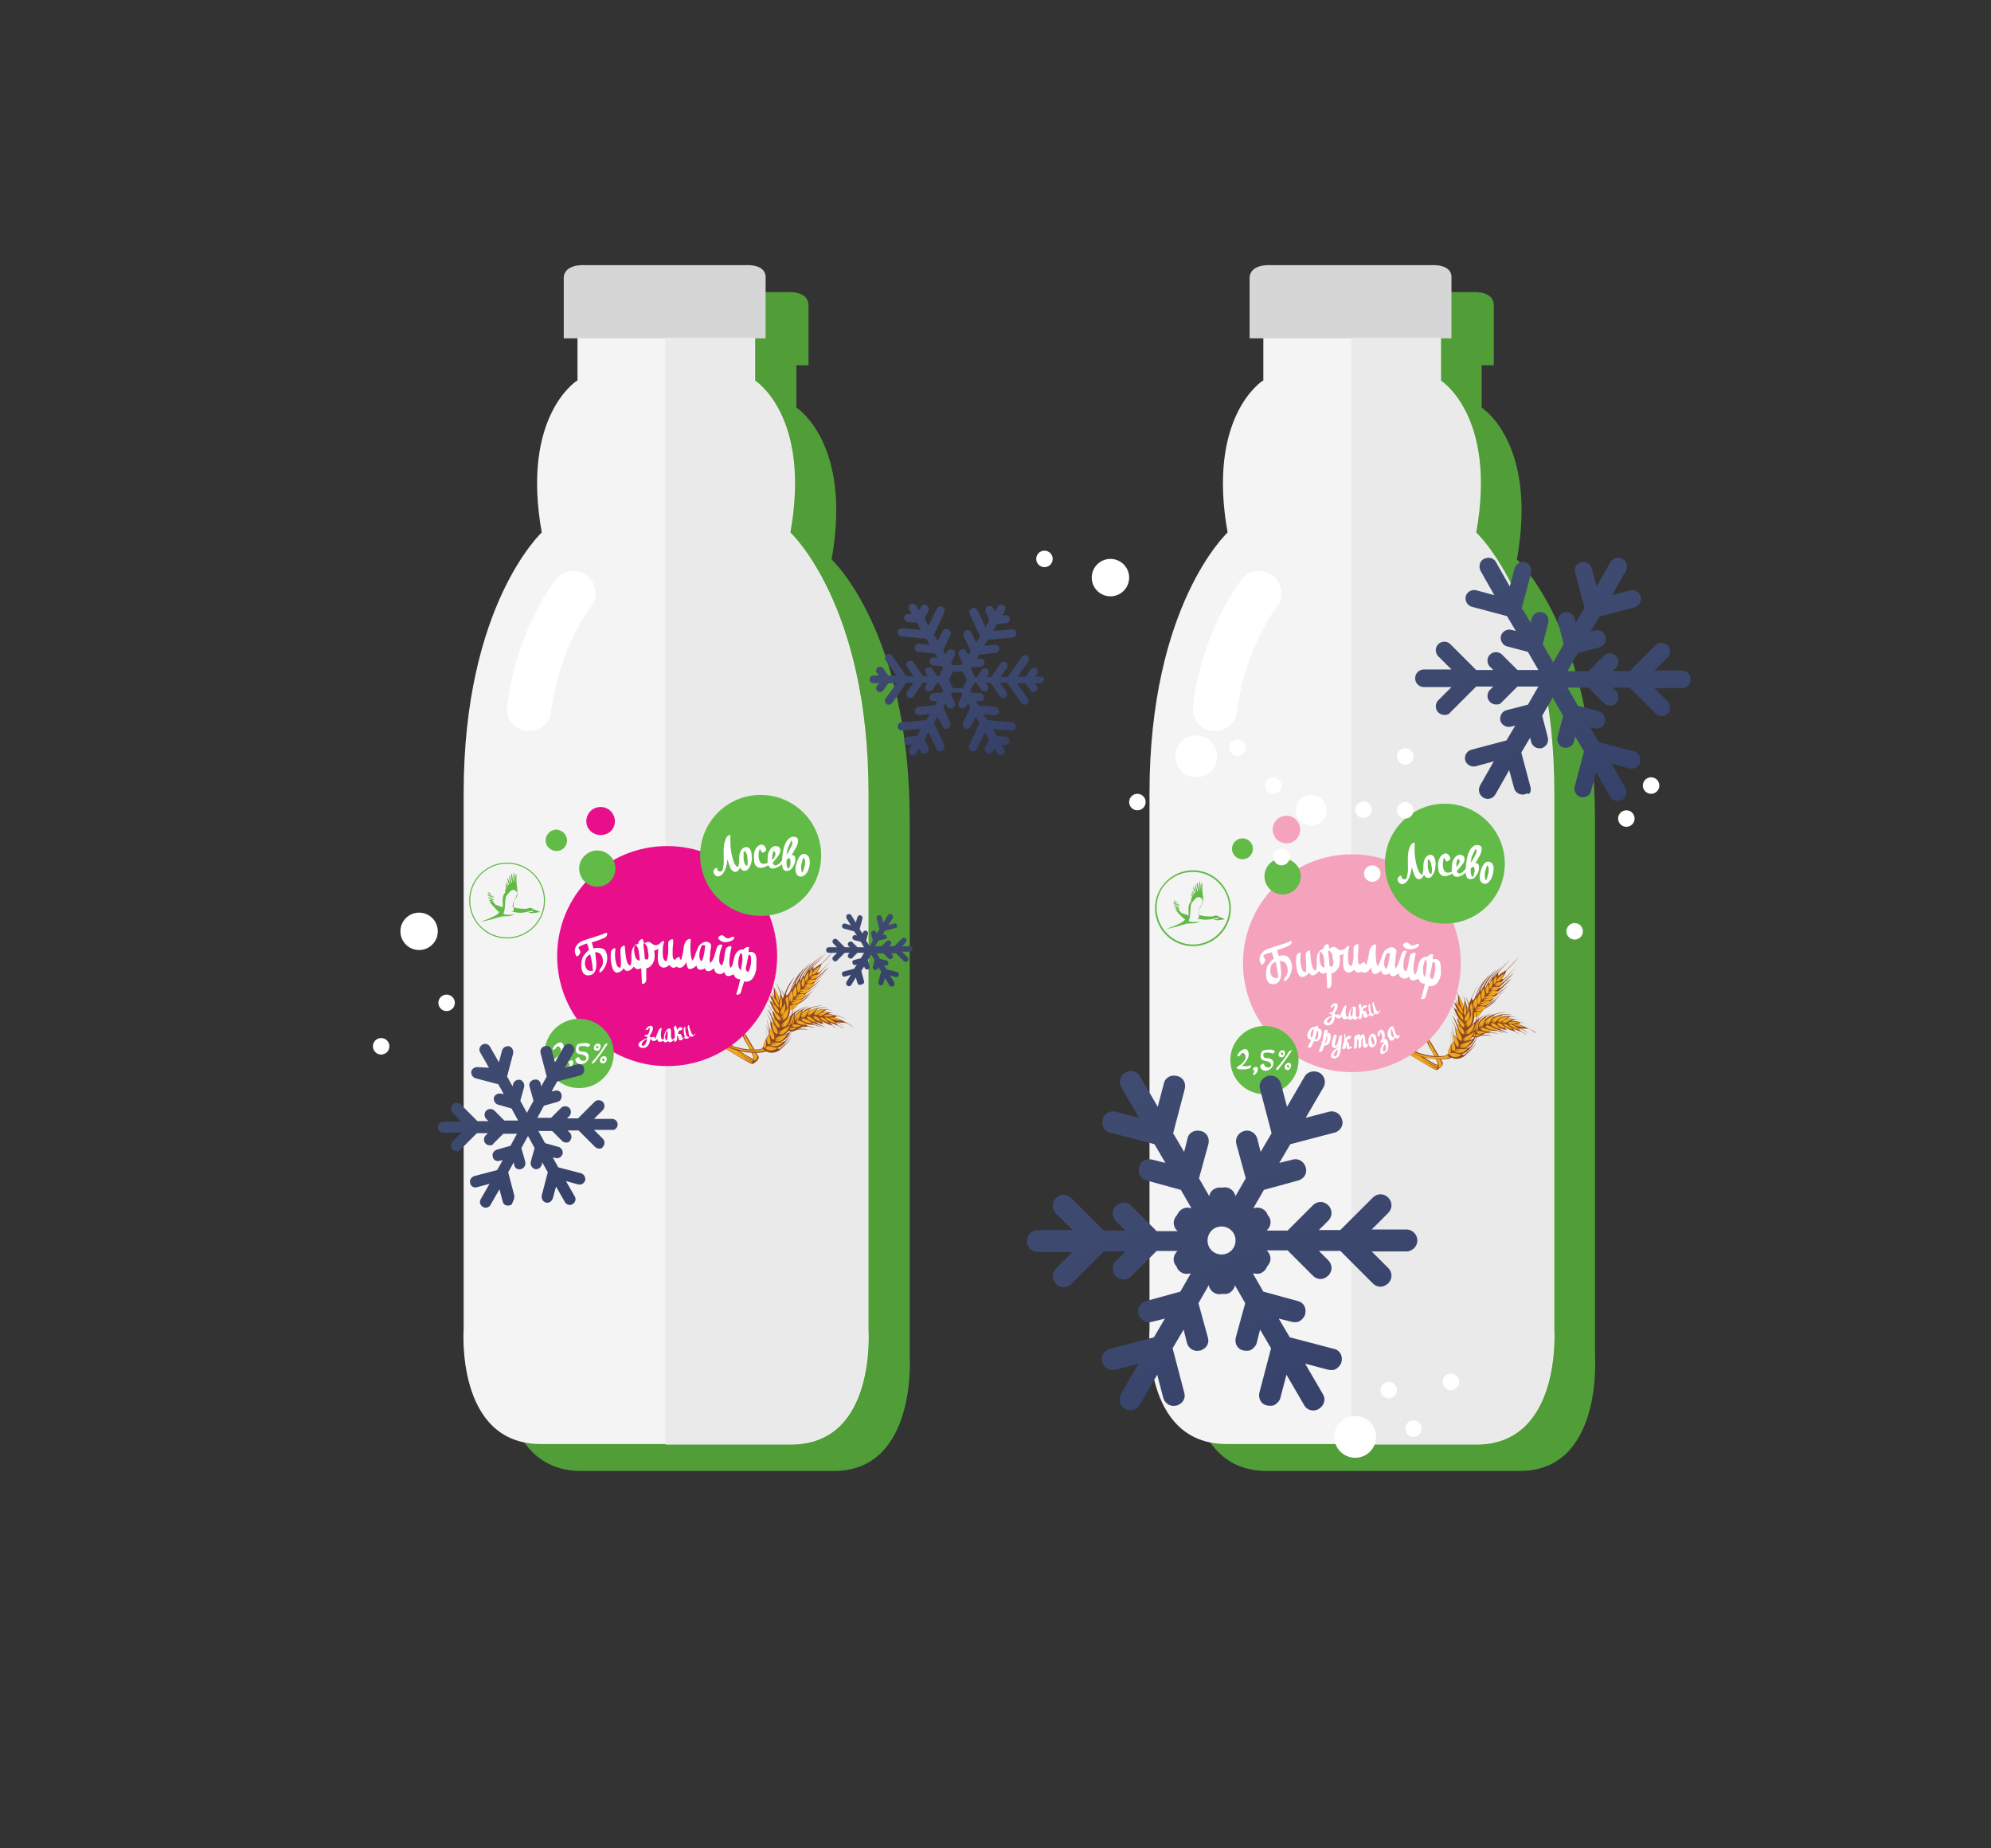 <?xml version="1.0" encoding="utf-8"?>
<!-- Generator: Adobe Illustrator 19.0.0, SVG Export Plug-In . SVG Version: 6.00 Build 0)  -->
<svg version="1.1" xmlns="http://www.w3.org/2000/svg" xmlns:xlink="http://www.w3.org/1999/xlink" x="0px" y="0px"
	 viewBox="-442 271.7 362 336" style="enable-background:new -442 271.7 362 336;" xml:space="preserve">
<rect x="-442" y="271.7" width="362" height="336" fill="#333333" stroke="none"/>
<style type="text/css">
	.st0{fill:#519E38;}
	.st1{fill:#F4F4F4;}
	.st2{fill:#D6D6D6;}
	.st3{fill:#EAEAEA;}
	.st4{fill:#FFFFFF;}
	.st5{fill:#904720;}
	.st6{fill:#EDA820;}
	.st7{fill:#E90E8A;}
	.st8{fill:#62BA47;}
	.st9{fill:#62BA46;}
	.st10{fill:#F5A3BD;}
	.st11{fill:url(#SVGID_1_);}
	.st12{fill:url(#SVGID_2_);}
	.st13{fill:url(#SVGID_3_);}
	.st14{fill:url(#SVGID_4_);}
	.st15{fill:url(#SVGID_5_);}
</style>
<g id="bottle">
	<g id="Layer_2">
	</g>
	<g id="kolba_4">
	</g>
	<g id="kolba_3">
	</g>
	<g id="kolby">
	</g>
	<g id="doma">
	</g>
	<g id="car">
	</g>
	<g id="butylka_3">
	</g>
	<g>
		<path class="st0" d="M-276.6,518.2c0,0,0-63.1,0-97.4s-14.2-47.4-14.2-47.4c3.8-21.2-6.4-27.6-6.4-27.6v-7.7h2.2c0,0,0-8.2,0-10.9
			c0-2.7-3.8-2.4-3.8-2.4h-14h-1.3h-14c0,0-3.8-0.3-3.8,2.4c0,2.7,0,10.9,0,10.9h2.3v7.7h-0.1c0,0-10.2,6.4-6.4,27.6
			c0,0-14.2,13.1-14.2,47.4s0,97.4,0,97.4s-1.5,20.9,14,20.9c4.2,0,7.7,0,10.6,0c7.9,0,11.5,0,11.5,0h0.7h0.8h0.1h11.4h0.1
			c2.9,0,6.4,0,10.5,0c0,0,0,0,0.1,0C-275.2,539.2-276.6,518.2-276.6,518.2z"/>
		<path class="st1" d="M-284.1,513.3c0,0,0-63.1,0-97.4s-14.2-47.4-14.2-47.4c3.8-21.2-6.4-27.6-6.4-27.6v-7.8H-337v7.8h-0.1
			c0,0-10.2,6.4-6.4,27.6c0,0-14.2,13.1-14.2,47.4s0,97.4,0,97.4s-1.5,20.9,14,20.9c4.2,0,7.7,0,10.6,0c7.9,0,11.5,0,11.5,0h1.6
			h11.5c2.9,0,6.4,0,10.6,0C-282.6,534.2-284.1,513.3-284.1,513.3z"/>
		<path class="st2" d="M-306.4,319.9h-14h-1.3h-14c0,0-3.8-0.3-3.8,2.4c0,2.7,0,10.9,0,10.9h17.7h1.3h17.7c0,0,0-8.2,0-10.9
			C-302.6,319.6-306.4,319.9-306.4,319.9z"/>
		<path class="st3" d="M-284.2,513.3c0,0,0-63.1,0-97.4s-14.2-47.4-14.2-47.4c3.8-21.2-6.4-27.6-6.4-27.6v-7.8H-321v201.2h0.8h11.5
			c2.9,0,6.4,0,10.6,0C-282.7,534.2-284.2,513.3-284.2,513.3z"/>
		<path class="st4" d="M-345.8,404.6c-0.2,0-0.4,0-0.5,0c-2.2-0.3-3.8-2.3-3.5-4.6c1.8-14.1,8.6-22.6,8.9-23c1.4-1.8,4-2,5.7-0.6
			c1.7,1.4,2,4,0.6,5.7c-0.1,0.1-5.7,7.3-7.2,18.9C-342,403.1-343.8,404.6-345.8,404.6z"/>
	</g>
	<g>
		<path class="st0" d="M-152,518.2c0,0,0-63.1,0-97.4s-14.2-47.4-14.2-47.4c3.8-21.2-6.4-27.6-6.4-27.6v-7.7h2.2c0,0,0-8.2,0-10.9
			c0-2.7-3.8-2.4-3.8-2.4h-14h-1.3h-14c0,0-3.8-0.3-3.8,2.4c0,2.7,0,10.9,0,10.9h2.3v7.7h0c0,0-10.2,6.4-6.4,27.6
			c0,0-14.2,13.1-14.2,47.4s0,97.4,0,97.4s-1.5,20.9,14,20.9c4.2,0,7.7,0,10.6,0c7.9,0,11.5,0,11.5,0h0.7h0.8h0.1h11.4h0.1
			c2.9,0,6.4,0,10.5,0c0,0,0,0,0.1,0C-150.5,539.2-152,518.2-152,518.2z"/>
		<path class="st1" d="M-159.4,513.3c0,0,0-63.1,0-97.4s-14.2-47.4-14.2-47.4c3.8-21.2-6.4-27.6-6.4-27.6v-7.8h-32.3v7.8h-0.1
			c0,0-10.2,6.4-6.4,27.6c0,0-14.2,13.1-14.2,47.4s0,97.4,0,97.4s-1.5,20.9,14,20.9c4.2,0,7.7,0,10.6,0c7.9,0,11.5,0,11.5,0h1.6
			h11.3c2.9,0,6.4,0,10.6,0C-158,534.2-159.4,513.3-159.4,513.3z"/>
		<path class="st2" d="M-181.7,319.9h-14h-1.3h-14c0,0-3.8-0.3-3.8,2.4c0,2.7,0,10.9,0,10.9h17.7h1.3h17.7c0,0,0-8.2,0-10.9
			C-177.9,319.6-181.7,319.9-181.7,319.9z"/>
		<path class="st3" d="M-159.5,513.3c0,0,0-63.1,0-97.4s-14.2-47.4-14.2-47.4c3.8-21.2-6.4-27.6-6.4-27.6v-7.8h-16.2v201.2h0.8h11.5
			c2.9,0,6.4,0,10.6,0C-158.1,534.2-159.5,513.3-159.5,513.3z"/>
		<path class="st4" d="M-221.1,404.6c-0.2,0-0.4,0-0.5,0c-2.2-0.3-3.8-2.3-3.5-4.6c1.8-14.1,8.6-22.6,8.9-23c1.4-1.8,4-2,5.7-0.6
			c1.7,1.4,2,4,0.6,5.7c-0.1,0.1-5.7,7.3-7.2,18.9C-217.3,403.1-219.1,404.6-221.1,404.6z"/>
	</g>
	<g>
		<g>
			<path class="st5" d="M-296.3,456l-0.1,0.2C-296.4,456.1-296.3,456.1-296.3,456L-296.3,456z M-294.9,455.5L-294.9,455.5l-0.2,0.3
				C-295.1,455.7-295,455.6-294.9,455.5L-294.9,455.5z M-289.8,456.4L-289.8,456.4c0,0,1.1,0.2,1.9,0.8c-0.5-0.4-1.3-0.8-2.1-0.9
				c-0.7-0.2-1.2-0.3-1.6-0.2c0.4-0.2,0.6-0.3,0.8-0.3c0.6,0,1.1,0.2,1.8,0.6c-0.6-0.4-1.6-0.7-2.4-0.7c-0.4-0.1-0.8-0.1-1.2,0.1
				l0.8-0.5c0.5,0,1.1,0,1.8,0.3c-0.5-0.2-1.3-0.4-2-0.4c-0.8-0.1-1.4,0.1-1.9,0.5l0.7-0.7c0.5-0.1,1-0.1,1.8-0.1
				c-0.7-0.1-1.6-0.1-2.3,0.1c-0.6,0.2-1,0.3-1.3,0.6l0.4-0.6c0.6-0.3,1.8-0.5,2.3-0.5c-1.2-0.1-3.1,0.6-3.3,0.8
				c-0.4,0.2-0.6,0.5-0.8,0.8l0.4-0.8c0.6-0.4,1.3-0.7,2.3-0.8c-0.8,0.1-1.6,0.3-2.4,0.7c-0.8,0.4-1.3,0.9-1.5,1.6l0.2-0.9
				c0.5-0.5,1.3-1,2.3-1.3c-1,0.2-2,0.8-2.7,1.5c-0.3,0.4-0.6,0.7-0.6,1.1c0-0.2-0.1-0.3-0.1-0.3c0.2-0.3,1.2-1.4,2.2-2
				c-1.4,0.8-2.1,1.6-2.4,2.1c-0.5,0.7-0.5,1.4,0,2c0.4,0.3,0.9,0.3,1.6-0.1c0.6-0.1,1.2-0.1,2.1,0c-0.6-0.2-1.3-0.2-2-0.2h-0.1
				c0.3,0,0.6-0.1,1-0.3c0.5,0,1.1,0.1,1.7,0.4c-0.4-0.2-1.1-0.4-1.7-0.5l-0.3-0.1c0.4,0.1,0.8,0.2,1.3,0.1c0.4,0.1,1,0.2,1.4,0.2
				c-0.6-0.1-1-0.2-1.4-0.3l-0.7-0.5c0.6,0.3,1.1,0.3,1.8,0.3c0.4,0.1,0.9,0.3,1.3,0.5c-0.3-0.2-0.8-0.5-1.3-0.6l-0.6-0.4
				c0.4,0.2,0.9,0.3,1.4,0.5c0,0,0.7,0.2,1.2,0.5c-0.3-0.3-0.8-0.5-1.3-0.7l-0.3-0.4l0.2,0.1c0.3,0.2,0.6,0.3,1,0.3
				c0.3,0.1,0.6,0.3,1,0.6c-0.3-0.2-0.6-0.4-0.9-0.6l-0.3-0.5c0.5,0.3,1.1,0.6,1.8,0.8c0.3,0.2,0.6,0.4,0.9,0.6
				c-0.2-0.2-0.5-0.4-0.8-0.6c-0.1-0.2-0.3-0.4-0.5-0.6c0.3,0.2,0.9,0.4,1.7,0.7l0,0c0.3,0.2,0.6,0.4,0.9,0.6
				c-0.3-0.3-0.6-0.5-1-0.7l-0.6-0.6l0.2,0.1c0.6,0.1,1.1,0.4,1.7,0.9c-0.4-0.4-1-0.8-1.6-1c0.4,0.1,0.9,0.1,1.4,0.1
				c0.6,0.1,1.1,0.4,1.7,0.9c-0.3-0.4-0.9-0.7-1.5-1c-0.7-0.4-1.4-0.7-2-0.8L-289.8,456.4z"/>
			<path class="st6" d="M-296.3,458.2c-0.8-0.3-1.5-0.4-1.7-0.1C-297.7,458.5-297.4,458.5-296.3,458.2L-296.3,458.2z M-295.3,458
				L-295.3,458c-0.8-0.7-1.6-0.9-1.9-0.7C-297.1,457.9-296.4,458-295.3,458L-295.3,458z M-294.3,457.7L-294.3,457.7
				c-0.8-0.7-1.7-1-2-0.8C-296.2,457.4-295.4,457.7-294.3,457.7L-294.3,457.7z M-293.6,457.6L-293.6,457.6c-0.6-0.8-1.3-1.2-1.7-1.1
				C-295.3,457-294.6,457.3-293.6,457.6L-293.6,457.6z M-292.6,457.5L-292.6,457.5c-0.6-0.8-1.1-1.2-1.5-1
				C-294.1,456.8-293.6,457.2-292.6,457.5L-292.6,457.5z M-292.9,456.7L-292.9,456.7c0.1,0.3,0.6,0.6,1.7,1
				C-292,456.9-292.5,456.5-292.9,456.7L-292.9,456.7z M-292,456.7L-292,456.7c0.1,0.3,0.8,0.7,2,1.1
				C-290.9,456.9-291.5,456.6-292,456.7L-292,456.7z M-292.2,456.4L-292.2,456.4c0.3,0.2,1,0.1,2.1-0.1
				C-291.3,456.1-292,456.1-292.2,456.4L-292.2,456.4z M-293.2,456.4L-293.2,456.4c0.2-0.1,0.4-0.2,0.5-0.2c-0.1,0-0.2,0.1-0.3,0.2
				c0.8-0.1,1.2-0.6,1.8-0.8C-292.3,455.6-293.1,455.8-293.2,456.4L-293.2,456.4z M-293.9,456.2L-293.9,456.2
				c0.1-0.1,0.4-0.3,0.5-0.3c-0.1,0.1-0.3,0.2-0.4,0.4c0.6-0.1,1-0.7,1.8-1.1C-293.2,455.2-294.1,455.6-293.9,456.2L-293.9,456.2z
				 M-295.1,456.3L-295.1,456.3c0.1-0.2,0.4-0.3,0.5-0.3c-0.1,0.1-0.3,0.2-0.4,0.4c0.5-0.2,1-0.9,1.7-1.4
				C-294.5,455.1-295.3,455.7-295.1,456.3L-295.1,456.3z M-296.2,456.7L-296.2,456.7c0.1-0.2,0.3-0.4,0.4-0.4
				c-0.1,0.1-0.2,0.3-0.2,0.5c0.5-0.3,0.7-1,1.3-1.7C-295.9,455.4-296.6,456.2-296.2,456.7L-296.2,456.7z M-296.2,455.4
				L-296.2,455.4c-0.9,0.5-1.5,1.2-1.2,1.9c0.2-0.4,0.4-0.7,0.6-0.8c-0.2,0.2-0.3,0.5-0.4,0.8C-296.6,456.9-296.6,456.2-296.2,455.4
				L-296.2,455.4z M-297.5,456L-297.5,456c-0.8,0.5-1,1.2-0.7,2c0.1-0.1,0.2-0.5,0.3-1c0,0.5,0,0.9-0.1,1.1
				C-297.4,457.6-297.9,456.6-297.5,456L-297.5,456z M-298.5,456.9L-298.5,456.9c-0.5,0.7-0.6,1.3-0.1,1.8
				C-297.9,458.5-298.4,457.8-298.5,456.9L-298.5,456.9z M-297.2,458.6L-297.2,458.6c-0.8-0.2-1.2-0.1-1.3,0.2
				C-298.3,458.9-298.2,459.1-297.2,458.6L-297.2,458.6z M-291.2,456.7L-291.2,456.7c0.3,0.2,1,0.5,2.3,0.5
				C-290.1,456.7-290.7,456.6-291.2,456.7L-291.2,456.7z"/>
			<path class="st5" d="M-308.2,458c0.6,0.3,1,0.7,1.4,1.2c1.7,2.6,2.4,4.2,2.7,4.5c0.2,0.4-0.2,0.9-1,1.4c-0.4,0.2-3.3-1.9-7.7-4.3
				v-1c1.6,0.5,3.1,1.3,4.4,2.3c1.6,1.2,2.8,1.9,3.4,2.1c0.1-0.3-0.4-1.4-1.6-3.4c-0.3-0.6-0.5-1.1-0.6-1.5
				C-307.5,458.8-307.8,458.4-308.2,458L-308.2,458z"/>
			<path class="st6" d="M-305,464.2v0.2c-0.5,0-1.5-0.5-3-1.4c1.3,0.9,2.3,1.4,2.9,1.5c-0.2,0.2-0.8,0-1.7-0.5
				c0.8,0.5,1.3,0.7,1.6,0.7c0,0.1,0,0.1-0.1,0.2c-0.6,0-3.2-1.7-7.6-4.3V460c2.4,0.7,3.4,1.7,4.6,2.5
				C-306.6,463.4-305.6,464.3-305,464.2L-305,464.2z M-307.8,458.3L-307.8,458.3c1,0.8,1.3,1.8,2.2,3.2c0.6,1,1,1.8,1.3,2.2
				c0,0.4-0.2,0.7-0.7,0.9c0.4-0.4-0.3-1.8-1-2.9C-306.9,460.1-306.7,459.5-307.8,458.3L-307.8,458.3z"/>
			<path class="st5" d="M-298.3,451.8c0.6-1.8,1.3-2.7,1.9-3.5c-0.9,1.5-1.2,1.9-1.6,3v0.5c0-0.3,0.1-0.6,0.3-0.9
				c0.6-1.8,1.5-2.7,2.1-3.5c-0.9,1.5-1.3,1.9-1.7,3l0.1,0.4c0.1-0.5,0.3-0.9,0.5-1.2c0.8-1.7,1.5-2.2,2.2-3c-1.1,1.5-1.6,1.9-2,3.1
				l0.1,0.4c0.1-0.5,0.2-0.7,0.4-1c1-1.8,1.8-2.3,2.5-3.1c-1.2,1.5-1.7,1.8-2.3,3c0,0.1,0.1,0.2,0.1,0.3c0.1-0.5,0.4-1,0.8-1.5
				c0.5-0.6,1.5-1.7,2.5-2.7c-1.2,1.3-2.2,2.5-2.4,2.9v0.2c0.2-0.4,0.5-0.7,0.7-0.9c0.4-0.5,1.4-1.5,2.5-2.6
				c-1.1,1.2-2.2,2.4-2.5,2.7v0.5c0.4-0.4,0.9-0.7,1.4-1c0.5-0.4,1.4-1.4,2.4-2.5c-0.8,1-1.7,2-2.3,2.5c-0.2,0.6-0.5,1.1-0.9,1.6
				c0.1,0,0.3,0,0.5-0.1c0.4-0.3,1.5-1.4,2.5-2.6c-1,1.2-2.2,2.5-2.6,2.9c-0.2,0.2-0.4,0.5-0.7,0.7h0.3c0.3-0.2,1.1-1,2.3-2
				c-0.9,1-1.8,1.8-2.3,2.2c-0.2,0.2-0.4,0.4-0.8,0.6h0.4c0.4-0.3,1.1-1,2.1-1.9c-1,1-1.8,1.8-2.3,2.2c-0.2,0.2-0.5,0.4-0.8,0.6h0.4
				c0.4-0.3,1.1-0.8,2-1.5c-0.9,0.8-1.6,1.4-2.2,1.8c-0.3,0.2-0.6,0.4-0.9,0.6h0.4c0.4-0.2,1.1-0.7,2-1.4c-0.8,0.7-1.5,1.2-2.1,1.6
				c-0.3,0.3-0.5,0.5-0.9,0.8l0.1,0.1c0.5-0.3,1.3-0.8,2.1-1.4c-0.9,0.8-1.6,1.3-2.2,1.7c-0.2,0.2-0.4,0.4-0.7,0.5h0.2
				c0.4-0.2,1.1-0.7,2.1-1.4c-0.9,0.8-1.6,1.4-2.3,1.7c-0.9,0.9-1.7,1.3-2.6,1.1c-0.5-0.7-0.5-1.5,0-2.5c0.7-2,1.4-2.8,2-3.6
				c-0.9,1.5-1.2,2-1.6,3.1l0.1,0.4C-298.6,452.4-298.4,452-298.3,451.8L-298.3,451.8z"/>
			<path class="st6" d="M-293.9,450.6c-0.7,0.7-1,0.9-2,0.7c0.2-0.1,0.2-0.2,0.8-0.4c-0.6,0-0.6,0.1-0.8,0.2
				C-295.2,450.3-294.7,450.6-293.9,450.6L-293.9,450.6z M-296.8,454.2L-296.8,454.2c-0.6,0.9-1.1,1.2-2.1,1.2
				c0.1-0.2,0.5-0.4,1.2-0.7c-0.6,0.2-1,0.4-1.2,0.5C-298.4,454.1-297.5,454.4-296.8,454.2L-296.8,454.2z M-296.1,453.4
				L-296.1,453.4c-0.7,0.7-1.1,1-2.1,0.7c0.2-0.1,0.6-0.4,1.3-0.5c-0.6,0-1.1,0.2-1.3,0.3C-297.4,453.1-296.9,453.4-296.1,453.4
				L-296.1,453.4z M-295.3,452.5L-295.3,452.5c-0.7,0.7-1.1,1-2.1,0.7c0.2-0.1,0.6-0.4,1.3-0.5c-0.6,0-1.1,0.2-1.3,0.3
				C-296.6,452.1-296.1,452.5-295.3,452.5L-295.3,452.5z M-294.6,451.5L-294.6,451.5c-0.7,0.7-1.1,1-2.1,0.7c0.2-0.1,0.4-0.3,1-0.4
				c-0.6,0-0.8,0.1-1.1,0.2C-295.9,451.2-295.3,451.5-294.6,451.5L-294.6,451.5z M-293.6,449.8L-293.6,449.8
				c-0.7,0.7-0.9,0.8-1.8,0.6c0.1-0.1,0.1-0.2,0.8-0.3c-0.6,0-0.6,0-0.8,0.1C-294.8,449.6-294.3,449.8-293.6,449.8L-293.6,449.8z
				 M-293.1,448.8L-293.1,448.8c-0.5,0.7-0.6,0.9-1.5,0.9c0.1-0.1,0.1-0.2,0.6-0.4c-0.5,0.1-0.5,0.1-0.7,0.2
				C-294.3,448.9-293.8,449-293.1,448.8L-293.1,448.8z M-298.8,452.7L-298.8,452.7c0.1,0.8,0.5,1.5-0.2,2.4c0.1-0.2-0.1-0.5,0-1
				c-0.2,0.5-0.1,0.9-0.2,1C-299.6,454.2-299.4,453.6-298.8,452.7L-298.8,452.7z M-298,451.8L-298,451.8c0.1,0.7,0.5,1.3-0.2,2.1
				c0.1-0.2-0.1-0.4,0-0.9c-0.1,0.4-0.1,0.7-0.2,0.9C-298.7,453-298.6,452.5-298,451.8L-298,451.8z M-297.3,450.9L-297.3,450.9
				c0.1,0.7,0.4,1.6-0.3,2.1C-298,452.2-297.8,451.6-297.3,450.9L-297.3,450.9z M-296.6,450L-296.6,450c0.1,0.7,0.4,1.6-0.3,2.1
				C-297.2,451.3-297.1,450.7-296.6,450L-296.6,450z M-295.8,449.3L-295.8,449.3c0.1,0.6,0.3,1.4-0.3,1.8
				C-296.4,450.4-296.3,450-295.8,449.3L-295.8,449.3z M-295,448.4L-295,448.4c0,0.6,0.1,1.4-0.6,1.7
				C-295.7,449.4-295.5,449-295,448.4L-295,448.4z M-294.3,447.8L-294.3,447.8c0,0.5,0.1,1.2-0.5,1.5
				C-294.9,448.7-294.7,448.3-294.3,447.8L-294.3,447.8z M-292.9,447.3L-292.9,447.3c-0.2,0.5-0.5,1.4-1.4,1.6
				C-294.2,448-293.3,447.6-292.9,447.3L-292.9,447.3z"/>
			<path class="st5" d="M-302.6,462.7c-0.2,0.2-0.5,0.3-0.8,0.3c-2.9,0.4-6-0.5-9.4-2.5v-0.6c3.4,2.1,6.4,2.9,9.2,2.5
				c0.1-0.2,0.3-0.3,0.4-0.4L-302.6,462.7z"/>
			<path class="st5" d="M-299.6,459.7l-0.2,0.1C-299.7,459.8-299.6,459.8-299.6,459.7L-299.6,459.7z M-299,458.2L-299,458.2
				l-0.4,0.2C-299.2,458.4-299.1,458.3-299,458.2L-299,458.2z M-300.1,452.4L-300.1,452.4c0,0-0.3-1.3-1-2.2c0.5,0.6,1,1.5,1.2,2.4
				c0.3,0.8,0.4,1.4,0.3,1.8c0.2-0.4,0.3-0.7,0.3-0.9c-0.1-0.7-0.3-1.2-0.7-2c0.5,0.7,0.9,1.8,1,2.7c0.1,0.5,0.1,0.9-0.1,1.3
				l0.6-0.9c0-0.6-0.1-1.2-0.4-2c0.3,0.6,0.5,1.5,0.5,2.3c0.1,0.9-0.1,1.6-0.6,2.1l0.9-0.8c0.2-0.6,0.2-1.2,0.1-2
				c0.2,0.8,0.2,1.8-0.1,2.7c-0.2,0.6-0.4,1.1-0.8,1.4l0.8-0.5c0.3-0.7,0.6-2,0.6-2.6c0.1,1.3-0.8,3.5-1,3.7c-0.2,0.4-0.6,0.7-1,0.9
				l1-0.4c0.5-0.7,0.8-1.5,1-2.6c-0.1,0.8-0.4,1.8-0.9,2.7c-0.4,0.9-1.1,1.5-2,1.7l1.1-0.2c0.6-0.6,1.2-1.4,1.6-2.6
				c-0.3,1.1-1,2.2-1.8,3.1c-0.4,0.4-0.9,0.7-1.3,0.7c0.2,0,0.3,0.1,0.4,0.2c0.4-0.2,1.7-1.3,2.5-2.4c-1,1.5-2,2.3-2.5,2.7
				c-0.9,0.5-1.7,0.5-2.5,0c-0.4-0.5-0.4-1.1,0.1-1.9c0.2-0.7,0.1-1.4-0.1-2.3c0.2,0.7,0.3,1.5,0.2,2.3v0.1c0-0.3,0.2-0.6,0.4-1.1
				c0-0.5-0.2-1.2-0.5-1.9c0.3,0.5,0.5,1.2,0.6,1.9l0.2,0.3c-0.1-0.5-0.2-0.9-0.2-1.5c-0.2-0.5-0.3-1.1-0.3-1.6
				c0.1,0.7,0.2,1.2,0.4,1.6l0.6,0.8c-0.3-0.7-0.5-1.3-0.4-2c-0.1-0.4-0.4-1-0.7-1.5c0.3,0.4,0.6,0.9,0.8,1.5l0.6,0.7
				c-0.2-0.4-0.4-1-0.6-1.6c0,0-0.3-0.8-0.7-1.4c0.4,0.4,0.7,0.9,0.9,1.5l0.5,0.3l-0.1-0.2c-0.2-0.3-0.3-0.7-0.4-1.1
				c-0.2-0.4-0.4-0.7-0.7-1.2c0.3,0.3,0.5,0.7,0.7,1.1l0.7,0.4c-0.4-0.5-0.8-1.2-1.1-2.1c-0.2-0.3-0.5-0.7-0.8-1
				c0.3,0.2,0.6,0.6,0.8,0.9c0.3,0.1,0.5,0.3,0.8,0.6c-0.3-0.4-0.6-1-0.9-1.9l0,0c-0.2-0.3-0.5-0.7-0.8-1c0.3,0.3,0.7,0.7,0.9,1.2
				l0.8,0.7l-0.1-0.2c-0.2-0.7-0.5-1.2-1.2-1.9c0.5,0.4,1,1.1,1.3,1.8c-0.1-0.5-0.1-1-0.1-1.6c-0.2-0.7-0.5-1.2-1.2-1.9
				c0.5,0.4,0.9,1,1.2,1.7c0.5,0.8,0.9,1.5,1,2.3L-300.1,452.4z"/>
			<path class="st6" d="M-302.3,459.7c0.4,0.9,0.6,1.7,0.1,1.9C-302.6,461.2-302.7,460.8-302.3,459.7L-302.3,459.7z M-302.1,458.5
				L-302.1,458.5c0.8,0.9,1.1,1.8,0.8,2.2C-301.9,460.6-302,459.8-302.1,458.5L-302.1,458.5z M-301.7,457.4L-301.7,457.4
				c0.8,0.9,1.3,1.9,1,2.3C-301.4,459.5-301.6,458.6-301.7,457.4L-301.7,457.4z M-301.6,456.6L-301.6,456.6c1,0.7,1.5,1.5,1.3,1.9
				C-300.8,458.5-301.1,457.7-301.6,456.6L-301.6,456.6z M-301.4,455.5L-301.4,455.5c1,0.7,1.5,1.3,1.3,1.7
				C-300.6,457.2-301,456.7-301.4,455.5L-301.4,455.5z M-300.4,455.9L-300.4,455.9c-0.4-0.1-0.8-0.8-1.3-2
				C-300.7,454.8-300.2,455.4-300.4,455.9L-300.4,455.9z M-300.4,454.8L-300.4,454.8c-0.4-0.2-0.8-0.9-1.4-2.3
				C-300.8,453.5-300.3,454.3-300.4,454.8L-300.4,454.8z M-300.1,455.1L-300.1,455.1c-0.2-0.3-0.2-1.1,0.1-2.4
				C-299.7,454-299.8,454.8-300.1,455.1L-300.1,455.1z M-300.1,456.2L-300.1,456.2c0.2-0.2,0.2-0.4,0.2-0.6c0,0.1-0.1,0.2-0.3,0.4
				c0.1-0.9,0.8-1.4,0.9-2C-299.1,455.1-299.3,456.1-300.1,456.2L-300.1,456.2z M-299.8,457L-299.8,457c0.2-0.2,0.3-0.5,0.3-0.6
				c-0.1,0.1-0.2,0.3-0.5,0.4c0.2-0.6,0.8-1.2,1.4-2C-298.6,456.3-299.1,457.2-299.8,457L-299.8,457z M-299.9,458.3L-299.9,458.3
				c0.2-0.1,0.4-0.4,0.4-0.5c-0.1,0.1-0.3,0.3-0.5,0.4c0.3-0.6,1.1-1.1,1.7-1.9C-298.4,457.7-299.2,458.6-299.9,458.3L-299.9,458.3z
				 M-300.4,459.6L-300.4,459.6c0.2-0.1,0.5-0.3,0.5-0.4c-0.2,0.1-0.3,0.2-0.6,0.3c0.4-0.5,1.3-0.8,2.1-1.4
				C-298.8,459.3-299.8,460-300.4,459.6L-300.4,459.6z M-298.8,459.6L-298.8,459.6c-0.6,1.1-1.5,1.7-2.3,1.3c0.5-0.2,0.8-0.4,1-0.6
				c-0.3,0.2-0.6,0.4-1,0.4C-300.7,460-299.8,460.1-298.8,459.6L-298.8,459.6z M-299.5,461L-299.5,461c-0.7,0.9-1.5,1.1-2.5,0.7
				c0.2-0.1,0.6-0.2,1.3-0.3c-0.6,0-1.1,0-1.3,0.1C-301.5,460.9-300.2,461.5-299.5,461L-299.5,461z M-300.6,462.2L-300.6,462.2
				c-0.8,0.6-1.6,0.6-2.2,0.1C-302.6,461.5-301.7,462.1-300.6,462.2L-300.6,462.2z M-302.8,460.7L-302.8,460.7
				c0.2,0.9,0.1,1.4-0.2,1.5C-303.2,461.9-303.4,461.7-302.8,460.7L-302.8,460.7z M-300.4,454L-300.4,454c-0.3-0.3-0.7-1.1-0.7-2.6
				C-300.5,452.7-300.3,453.4-300.4,454L-300.4,454z"/>
			<path class="st6" d="M-302.9,462.7c-0.2-0.1-0.3-0.2-0.4-0.4c-0.1,0-0.2,0.1-0.3,0.2c-2.6,0.5-5.7-0.3-9.2-2.5v0.3
				c3.6,2.1,6.6,2.9,9.2,2.5C-303.2,462.8-303,462.8-302.9,462.7L-302.9,462.7z"/>
		</g>
		<circle class="st7" cx="-320.7" cy="445.5" r="20"/>
		<g>
			<path class="st4" d="M-304.8,445c-0.3-0.3-0.7-0.3-1.1-0.2c0-0.3,0-0.6,0.1-0.8c0-0.2-0.4-0.2-0.5-0.1c-0.2,0.1-0.4,0.2-0.5,0.4
				c-0.3,0-0.5,0-0.7,0.1c-0.7,0.3-1,1.1-1.1,1.8c0,0.1-0.1,0.3-0.1,0.5l0,0c-0.1,0.3-0.2,0.7-0.4,0.9c-0.2,0.1-0.3-0.8-0.3-0.9
				c0-1,0.2-1.9,0.4-2.8c0-0.2-0.2-0.3-0.4-0.2c-0.2,0.1-0.5,0.2-0.6,0.4c-0.2,0.7-0.3,1.4-0.4,2.2c-0.1,0.3-0.2,0.6-0.3,0.9l0,0
				c-0.1,0-0.1-0.1-0.2-0.1c-0.5-0.3-0.3-1.2-0.3-1.6c0.1-0.6,0.2-1.2,0.5-1.8c0.1-0.2,0-0.3-0.3-0.3c-0.2,0-0.5,0.2-0.6,0.4
				c-0.2,0.5-0.3,1-0.5,1.6c-0.1,0.5-0.4,1-0.7,1.3l-0.1,0.1c0,0,0,0,0-0.1c-0.1-0.4-0.1-0.9,0-1.2c0-0.6,0.1-1.2,0.2-1.8l0,0
				c0-0.5-0.4-0.8-0.9-0.8c-0.6,0-1,0.4-1.3,0.7c-0.3,0.5-0.5,1.2-0.6,1.3c-0.1,0.5-0.3,1-0.6,1.4c-0.1,0-0.1-0.1-0.1-0.2
				c-0.1-0.3-0.2-0.6-0.2-0.9c-0.1-0.9-0.1-1.8,0-2.6l0,0v-0.1c0,0-0.1,0-0.1-0.1c-0.2-0.1-0.5,0.1-0.7,0.3
				c-0.5,0.6-0.5,1.4-0.6,2.1c-0.1,0.4-0.2,0.8-0.3,1.2c0,0,0,0.1-0.1,0.2c-0.1-0.1-0.2-0.2-0.2-0.3l0,0c0-0.2-0.1-0.3-0.3-0.2
				s-0.5,0.3-0.6,0.5l0,0l0,0c-0.2,0-0.2-0.2-0.3-0.3c-0.1-0.3-0.1-0.6-0.1-0.9c0-0.2,0-0.4,0-0.6c0-0.5,0.1-1,0.1-1.4
				c0-0.1,0-0.3,0-0.4c0-0.2-0.3-0.2-0.4-0.1c-0.2,0.1-0.5,0.3-0.5,0.6c0,0.3,0,0.5,0,0.8c0,0.3,0,0.5,0,0.8c0,0.2,0,0.4-0.1,0.7
				c0,0.3-0.1,0.7-0.2,1l0,0c-0.1,0-0.1,0-0.2,0c-0.5-0.2-0.5-1.1-0.5-1.5c0-0.6,0-1.3,0.2-1.8c0-0.1,0.1-0.2,0-0.3s-0.3,0-0.4,0.1
				s-0.4,0.4-0.6,0.5c-0.4,0.2-0.8,0.1-1.1-0.1c-0.1-0.1-0.2-0.2-0.4-0.3c-0.4-0.2-0.8,0-1.1,0.3c0-0.3-0.1-0.5-0.2-0.8
				c-0.1-0.2-0.5,0-0.5,0.1c-0.2,0.1-0.4,0.4-0.3,0.6c-0.3,0.1-0.5,0.3-0.7,0.4c-0.6,0.6-0.6,1.4-0.6,2.1c0,0.1,0,0.3,0,0.5
				c0,0.1,0,0.8-0.2,1c-0.2,0.2-0.6-0.6-0.6-0.7c-0.3-0.9-0.3-1.9-0.4-2.8c0-0.2-0.3-0.1-0.4,0c-0.2,0.1-0.4,0.4-0.4,0.7
				c0,0.7,0.1,1.5,0.1,2.2c0,0.3,0,0.7-0.1,1l0,0c-0.1,0-0.2,0-0.2,0c-0.5-0.1-0.6-1-0.7-1.4c-0.1-0.6-0.1-1.3,0-1.9
				c0-0.2-0.1-0.3-0.3-0.2c-0.2,0.1-0.5,0.4-0.5,0.6c-0.1,0.8-0.1,1.6,0.1,2.4c0.1,0.6,0.4,1.5,1.1,1.4c0.5-0.1,0.9-0.4,1.1-0.8
				c0.1,0.1,0.1,0.2,0.2,0.3c0.5,0.5,1.1,0,1.5-0.4c0-0.1,0.1-0.1,0.1-0.2c0.1,0.1,0.2,0.2,0.3,0.3c0.2,0.2,0.5,0.2,0.8,0.1
				c0.1,0,0.2-0.1,0.3-0.1c0,0.9,0.1,1.8,0.1,2.7c0,0.2,0.3,0.2,0.4,0.1c0.2-0.1,0.4-0.4,0.4-0.6c0-0.7,0-1.4,0-2.2
				c0.3,0,0.7-0.2,0.9-0.5c0.6-0.6,0.7-1.5,0.6-2.3c0-0.1,0-0.3-0.1-0.4c0.3,0,0.5-0.2,0.8-0.3c-0.1,0.6-0.1,1.2-0.1,1.8
				s0.2,1.5,1,1.6c0.5,0,0.8-0.2,1.1-0.5c0.2,0.3,0.5,0.6,0.9,0.5c0.2,0,0.3-0.1,0.4-0.2c0.3,0.3,0.8,0.3,1.2,0
				c0.3-0.3,0.5-0.6,0.6-0.9c0,0.1,0,0.2,0,0.3c0.1,0.3,0.1,0.6,0.3,0.9c0.2,0.3,0.6,0.1,0.9,0c0.2-0.1,0.5-0.3,0.6-0.5
				c0.1,0.3,0.2,0.6,0.4,0.7c0.4,0.2,0.9,0,1.2-0.2c0,0.2,0.1,0.4,0.3,0.5c0.5,0.2,1-0.2,1.3-0.5l0,0c0.1,0.4,0.2,0.8,0.7,1
				c0.5,0.2,0.9,0,1.2-0.3c0,0.1,0.1,0.2,0.1,0.3c0.3,0.7,1,0.4,1.4,0.2c0.1,0,0.1-0.1,0.2-0.1c0,0.1,0.1,0.3,0.2,0.4
				c0.1,0.3,0.4,0.4,0.7,0.5c0.1,0,0.2,0,0.3,0c-0.2,0.9-0.4,1.7-0.7,2.6c-0.1,0.2,0.2,0.3,0.3,0.2c0.2,0,0.5-0.2,0.5-0.4
				c0.2-0.7,0.4-1.4,0.6-2c0.3,0.1,0.7,0.1,1-0.1c0.7-0.3,1-1.2,1.2-2C-304.5,446.5-304.3,445.5-304.8,445z M-325.7,446.3
				c0,0-0.1,0-0.2,0c-0.2-0.1-0.3-0.2-0.4-0.3c-0.3-0.4-0.3-0.9-0.4-1.4c0-0.4,0-0.8,0.1-1.2h0.1c0.3,0.2,0.5,0.6,0.6,1l0,0
				C-325.8,445-325.7,445.6-325.7,446.3L-325.7,446.3z M-324.2,446.1L-324.2,446.1C-324.3,446.1-324.3,446.1-324.2,446.1
				c-0.4,0.1-0.6-0.1-0.6-0.4l0,0c0-0.7-0.1-1.3-0.2-2c0-0.2,0-0.3,0-0.5l0,0l0,0c0.1,0,0.2,0,0.3,0.1l0,0l0.1,0.1
				c0.3,0.3,0.4,0.8,0.4,1.2C-324.1,445.1-324,445.6-324.2,446.1z M-313.8,443.8c-0.1,0.8-0.2,1.7-0.5,2.4c0,0-0.1,0.1-0.1,0.2h-0.1
				c-0.2-0.1-0.2-0.4-0.3-0.5c-0.1-0.6,0-1.3,0.2-1.9c0.1-0.2,0.2-0.5,0.3-0.5l0,0h0.1C-313.8,443.5-313.7,443.6-313.8,443.8z
				 M-307,446.2L-307,446.2c-0.1,0.6-0.2,1.2-0.3,1.9l0,0l0,0l-0.1-0.1c-0.1-0.1-0.2-0.3-0.3-0.5c-0.1-0.5-0.1-1,0-1.5
				c0.1-0.4,0.2-0.8,0.4-1.1c0,0,0,0.1,0.1,0.1C-307,445.3-307,445.8-307,446.2z M-305.5,447.1c-0.1,0.5-0.2,1-0.5,1.3l0,0l0,0
				c-0.3-0.1-0.4-0.4-0.4-0.7l0,0c0.1-0.6,0.3-1.3,0.4-2c0-0.2,0.1-0.3,0.2-0.5l0,0l0,0c0.1,0,0.2,0.2,0.3,0.3
				C-305.4,446.1-305.4,446.7-305.5,447.1z"/>
			<path class="st4" d="M-308.8,442.6c0.1-0.1,0.4-0.3,0.3-0.5c-0.1-0.2-0.5-0.1-0.6,0c-0.3,0.2-0.6,0.3-1,0
				c-0.1-0.1-0.3-0.2-0.4-0.3c-0.2-0.3-1.1,0.2-0.9,0.5C-310.7,443.3-309.5,443-308.8,442.6z"/>
			<path class="st4" d="M-334.1,444.1c-0.1-0.4-0.2-0.7-0.3-1.1c0.8-0.2,1.5-0.5,2.3-0.8c0.2-0.1,0.5-0.4,0.5-0.7
				c0-0.2-0.1-0.3-0.3-0.2c-1.3,0.6-2.8,0.9-4.1,1.4c-0.5,0.2-1.1,0.6-1.3,1.1c-0.3,0.6-0.2,1.2,0.1,1.7c0.2,0.3,0.9-0.6,0.7-0.9
				c-0.1-0.2-0.2-0.4-0.3-0.6v-0.1c0.3-0.3,0.8-0.4,1.2-0.6c0.1,0,0.2-0.1,0.3-0.1c0.2,0.4,0.3,0.8,0.4,1.2
				c-0.5,0.3-0.8,0.8-1.1,1.2c-0.5,1-0.6,3.7,1.2,3.4c1.2-0.2,1.3-1.6,1.2-2.6c-0.1-0.5-0.1-1.1-0.2-1.6c0.1,0,0.2,0,0.3,0
				c0.7,0.1,1,0.7,1.1,1.3c0.1,0.5,0,1.2-0.4,1.6c-0.1,0.1-0.3,0.5-0.2,0.7c0.1,0.2,0.4-0.1,0.5-0.2c0.9-1,1.3-2.8,0.4-3.9
				C-332.6,444-333.4,443.9-334.1,444.1z M-334.5,448.2c-0.3,0-0.6-0.1-0.7-0.2c-0.5-0.5-0.6-1.5-0.2-2.2c0.2-0.3,0.4-0.5,0.7-0.6
				c0.2,0.6,0.3,1.3,0.4,2c0,0.3,0.1,0.6,0.1,0.9v0.1C-334.4,448.2-334.5,448.2-334.5,448.2z"/>
		</g>
		<g>
			<path class="st4" d="M-315.8,459.8c-0.2,0.3-0.6-0.5-0.6-0.6s-0.1-0.2-0.1-0.3c-0.1-0.2-0.2-0.5-0.2-0.7v-0.1
				c-0.1-0.2-0.3,0.2-0.3,0.4c0.1,0.3,0.2,0.6,0.2,1c0,0.2,0.1,0.3,0.1,0.5c0,0.2,0,0.3-0.2,0.2c-0.5-0.2-0.5-1.3-0.5-1.7
				c0-0.3-0.3,0.1-0.3,0.2c0,0.2,0,0.9,0.2,1.4c-0.1,0.2-0.3,0.4-0.4,0.3c-0.1-0.1-0.1-0.4-0.2-0.5c-0.1-0.3-0.3-0.3-0.6-0.2l0,0
				c0-0.1,0-0.3,0.1-0.5c0-0.1,0.1-0.2,0.3-0.2c0.2,0.1,0.5-0.4,0.3-0.5c-0.4-0.2-0.7,0-0.9,0.5c0-0.3-0.1-0.5-0.2-0.8
				c-0.1-0.2-0.4,0.2-0.4,0.4c0.2,0.5,0.2,1.1,0.2,1.7l0,0c-0.2,0.2-0.5,0.6-0.6,0.2c-0.1-0.2-0.1-0.5-0.1-0.7c0-0.2,0-0.4,0-0.6
				c0-0.1,0-0.1,0-0.2l0,0c-0.1-0.6-0.7-0.3-0.9,0.1c-0.3,0.4-0.4,1-0.4,1.5c-0.3,0.1-0.4,0.1-0.5-0.3c-0.1-0.5,0-1.1,0.1-1.6
				c0-0.3-0.4,0-0.4,0.1c-0.2,0.2-0.3,0.5-0.4,0.8c-0.1,0.2-0.1,0.3-0.2,0.5c0,0.1-0.1,0.2-0.1,0.3c-0.1,0.2-0.2,0-0.2-0.1
				s0-0.1-0.1-0.1h-0.1c-0.2,0-0.3,0.1-0.5,0.1c0-0.1-0.1-0.2-0.2-0.3c0.3-0.3,0.5-0.8,0.6-1.2c0-0.3,0-0.6-0.3-0.6
				c-0.4-0.1-0.8,0.3-1,0.6c-0.1,0.2,0.5,0.1,0.5,0s0.1-0.4,0.2-0.2c0.1,0.1,0,0.3,0,0.4c0,0.2-0.2,0.7-0.4,0.8c-0.1,0-0.1,0-0.2,0
				s-0.3,0.1-0.3,0.2c-0.1,0.1-0.1,0.1,0,0.1c0.1,0,0.2,0,0.3,0s0.2,0.1,0.2,0.3c-0.5,0.2-1.1,0.4-1.5,0.9c-0.4,0.5,0.2,1,0.9,0.9
				c0.7-0.1,1-0.8,1.1-1.4c0-0.1,0-0.2,0-0.2c0.1,0,0.1,0,0.2,0c0,0.4,0.6,0.4,0.9,0.2c0.1-0.1,0.2-0.2,0.2-0.3
				c0,0.2,0.1,0.3,0.1,0.4c0.2,0.3,0.7,0.2,1,0c0.1,0.3,0.5,0.4,0.8,0.1c0,0,0,0,0.1-0.1c0,0.1,0.1,0.2,0.1,0.2
				c0.2,0.2,0.7-0.1,1-0.4c0,0.1,0,0.2,0,0.3c0,0.3,0.5-0.1,0.5-0.3c0-0.2,0-0.4,0-0.7c0.3,0,0.2,0.8,0.5,0.8
				c0.3,0.1,0.6-0.2,0.8-0.5c0.1,0.2,0.3,0.3,0.6,0.2c0.2-0.1,0.4-0.3,0.5-0.5c0.3,0.4,0.7,0,0.9-0.3
				C-315.3,459.6-315.6,459.5-315.8,459.8z M-324.4,460.8c-0.1,0.4-0.2,0.8-0.6,1c-0.1,0.1-0.2,0-0.3-0.1c-0.1-0.2,0-0.3,0.1-0.5
				c0.2-0.3,0.5-0.5,0.8-0.6C-324.3,460.7-324.3,460.8-324.4,460.8z M-320.8,460.8c-0.1,0-0.1-0.1-0.2-0.2c-0.1-0.2-0.1-0.5,0-0.8
				c0-0.1,0.1-0.3,0.1-0.4s0.1-0.1,0.1-0.2c0.1-0.1,0.2,0.1,0.2,0.2c0,0.4,0,0.7-0.1,1.1C-320.6,460.5-320.7,460.8-320.8,460.8z"/>
		</g>
		<circle class="st8" cx="-336.7" cy="463.2" r="6.3"/>
		<path class="st7" d="M-330.2,421c0,1.4-1.1,2.5-2.6,2.5c-1.4,0-2.6-1.1-2.6-2.5s1.1-2.6,2.6-2.6S-330.2,419.6-330.2,421
			L-330.2,421z"/>
		<path class="st8" d="M-330.1,429.6c0,1.8-1.5,3.3-3.3,3.3c-1.8,0-3.3-1.5-3.3-3.3c0-1.8,1.5-3.3,3.3-3.3
			C-331.6,426.3-330.1,427.8-330.1,429.6L-330.1,429.6z"/>
		<path class="st8" d="M-338.9,424.5c0,1.1-0.9,1.9-1.9,1.9c-1.1,0-2-0.9-2-1.9c0-1.1,0.9-2,2-2
			C-339.7,422.6-338.9,423.5-338.9,424.5L-338.9,424.5z"/>
		<g>
			<circle class="st8" cx="-303.7" cy="427.2" r="11"/>
			<g>
				<path class="st4" d="M-306.4,425.7c-0.9,0.1-1.2,1.2-1.2,1.9l0,0l0,0c0,0.1,0,0.2,0,0.3c0,0.4,0,0.6-0.1,1
					c0,0.1-0.1,0.4-0.1,0.4c-0.3,0-0.6-0.5-0.7-0.7c-0.2-0.6-0.4-1.2-0.5-1.7c-0.1-0.6-0.2-1.3-0.2-1.9c0-0.3,0-0.5,0-0.8
					c0-0.1,0-0.2,0-0.3s0-0.2,0-0.2c0.1-0.5-0.6,0-0.7,0.2c-0.7,1.3-0.5,2.8-0.5,4.2c0,0.4,0,0.8-0.1,1.1c0,0.3-0.1,0.7-0.3,0.9
					c-0.1,0.1-0.4,0-0.5,0c-0.2-0.1-0.3-0.3-0.3-0.5c0-0.2-0.3-0.1-0.4,0c-0.2,0.2-0.3,0.4-0.3,0.6c0.1,0.5,0.5,0.9,1,0.8
					c0.8-0.2,1.2-1.2,1.4-2c0.1-0.4,0.1-0.7,0.2-1.1c0.1,0.5,0.3,1.1,0.5,1.6c0.2,0.4,0.5,0.7,1,0.7c0.3-0.1,0.6-0.4,0.8-0.8
					c0.2,0.4,0.4,0.6,0.8,0.6c0.5,0,0.8-0.5,1-0.9s0.3-0.9,0.3-1.4C-305.3,426.9-305.4,425.6-306.4,425.7z M-306.1,428.8
					c0,0.1,0,0.2-0.1,0.3c-0.2,0-0.3-0.3-0.4-0.4c-0.1-0.3-0.2-0.6-0.2-1c0-0.3,0-0.7,0-1c0-0.1,0-0.2,0.1-0.3
					c0.5,0.3,0.6,0.9,0.6,1.4C-306.1,428.1-306,428.5-306.1,428.8z"/>
				<path class="st4" d="M-295.5,427c-1-0.4-1.5,1-1.7,1.7c-0.2,0.7-0.4,1.9,0.5,2.3c0.4,0.2,0.9-0.1,1.2-0.4
					c0.3-0.3,0.5-0.8,0.6-1.2C-294.7,428.6-294.6,427.3-295.5,427z M-296,430.1c0,0.1-0.1,0.2-0.1,0.2c-0.2-0.1-0.2-0.4-0.2-0.5
					c-0.1-0.3,0-0.7,0-1c0.1-0.3,0.2-0.7,0.3-1c0-0.1,0.1-0.2,0.1-0.2c0.4,0.4,0.3,1.1,0.2,1.6C-295.8,429.5-295.9,429.8-296,430.1z
					"/>
				<path class="st4" d="M-298.1,427.1c0.2-0.2,0.4-0.5,0.5-0.8c0.4-0.5,0.7-1.2,0.7-1.9c0-0.6-0.9-0.7-1.3-0.5
					c-0.6,0.3-1,1-1.2,1.6c-0.2,0.8-0.4,1.7-0.4,2.6l0,0c-0.3,0.4-1,1.2-1.5,0.8c-0.1-0.1-0.2-0.2-0.2-0.4c0.4-0.4,0.8-0.9,1.1-1.4
					c0.3-0.4,0.5-1.2-0.1-1.5c-0.5-0.3-1.1,0-1.4,0.4c-0.3,0.4-0.5,0.9-0.5,1.4c0,0.3-0.1,0.7,0,1.1c-0.3,0.2-0.6,0.3-1,0.2
					s-0.5-0.5-0.6-0.8c-0.1-0.5-0.1-0.9,0-1.4c0-0.1,0.1-0.3,0.1-0.4V426c0.2,0.1,0.3,0.5,0.4,0.6c0.1,0.3,0.9-0.2,0.8-0.5
					c-0.1-0.3-0.2-0.7-0.6-0.8c-0.3-0.2-0.8,0.1-1,0.3c-0.6,0.6-0.7,1.5-0.6,2.3c0,0.5,0.1,1.1,0.6,1.4c0.6,0.4,1.4,0,2-0.3
					c0.2,0.4,0.4,0.6,0.9,0.6c0.6-0.1,1.1-0.4,1.6-0.8c0,0.4,0.1,0.9,0.4,1.1c0.5,0.3,1.2,0,1.5-0.5c0.4-0.6,0.7-1.4,0.4-2.1
					C-297.6,427.3-297.8,427.1-298.1,427.1z M-301.5,426.8c0-0.1,0.1-0.3,0.2-0.4l0,0c0.2,0.1,0.3,0.4,0.3,0.6
					c-0.1,0.4-0.3,0.7-0.6,1.1c0-0.1,0-0.1,0-0.2C-301.6,427.5-301.6,427.1-301.5,426.8z M-298.3,424.9c0.1-0.1,0.1-0.3,0.2-0.4l0,0
					c0.4,0.4,0,1-0.2,1.4c-0.2,0.4-0.4,0.8-0.7,1.2c0.1-0.4,0.1-0.8,0.2-1.1C-298.6,425.6-298.5,425.3-298.3,424.9z M-298.5,429.4
					c0,0-0.1,0.1-0.1,0.2h-0.1c-0.2-0.1-0.3-0.7-0.3-0.9c0-0.2,0-0.4,0-0.6c0.1-0.1,0.2-0.2,0.3-0.4c0.2-0.1,0.4,0.1,0.4,0.4
					C-298.2,428.6-298.3,429.1-298.5,429.4z"/>
			</g>
		</g>
		<g>
			<path class="st4" d="M-340.9,462.2c0.2-0.6,0.7-0.2,0.8,0.1c0.2,0.4,0,0.9-0.3,1.2c-0.2,0.3-0.5,0.5-0.8,0.7
				c-0.2,0.1-0.3,0.2-0.4,0.3c0,0.1-0.1,0.2,0,0.2c0.2,0.2,0.7,0.2,0.9,0.2c0.5,0,1,0,1.4-0.2c0.2-0.1,0.5-0.7,0-0.5
				c-0.3,0.2-0.8,0.1-1.1,0.1c-0.2,0-0.6,0-0.7-0.1c0,0.1,0,0.2,0,0.2c-0.2,0.3-0.1,0.2,0.1,0.1c0.1-0.1,0.3-0.2,0.4-0.3
				c0.2-0.2,0.4-0.4,0.6-0.7c0.4-0.5,0.6-1,0.5-1.6c-0.2-1.4-1.7-0.4-2,0.4C-341.6,462.8-341,462.4-340.9,462.2L-340.9,462.2z"/>
			<path class="st4" d="M-337.4,464.4c0.5,1.5,2.8,0.5,2.4-0.9c-0.2-0.7-1-0.6-1.5-0.7c-0.3-0.1-0.3-0.3-0.3-0.6
				c0.1-0.3,0.1-0.3-0.1-0.2c0.1,0,0.2,0,0.3-0.1c0.5-0.1,1-0.1,1.4,0.1c0.2,0.1,0.7-0.4,0.4-0.5c-0.6-0.3-1.2-0.2-1.8-0.1
				s-0.7,0.6-0.7,1.2c0,0.7,0.6,0.7,1.1,0.8c0.4,0.1,0.7,0.2,0.8,0.6c0.1,0.7-0.7,0.6-1,0.4c-0.2-0.1-0.2-0.3-0.3-0.5
				C-336.9,463.8-337.5,464.2-337.4,464.4L-337.4,464.4z"/>
			<g>
				<path class="st4" d="M-332.1,461.7c-0.6,1.1-1.4,2.1-2.2,3c-0.3,0.4,0.2,0.4,0.4,0.1c0.8-1,1.6-2.1,2.3-3.2
					C-331.3,461.2-332,461.4-332.1,461.7L-332.1,461.7z"/>
				<path class="st4" d="M-333.3,461.4c-0.4,0-0.7,0.4-0.7,0.7c-0.1,0.3,0.1,0.6,0.5,0.6C-332.8,462.8-332.4,461.4-333.3,461.4
					c-0.2,0-0.5,0.4-0.2,0.4c0.2,0,0.3,0.2,0.3,0.3s0,0.1,0,0.2s0,0,0,0h-0.1c-0.2,0-0.3-0.2-0.3-0.3s0-0.2,0-0.2l0,0h0.1
					C-333.4,461.8-333.1,461.4-333.3,461.4z"/>
				<path class="st4" d="M-332.2,463.7c-0.4,0-0.7,0.4-0.7,0.7c-0.1,0.3,0.1,0.6,0.5,0.6C-331.7,465.1-331.3,463.7-332.2,463.7
					c-0.2,0-0.5,0.4-0.2,0.4c0.2,0,0.3,0.2,0.3,0.3s0,0.1,0,0.2c0,0.1,0,0,0,0h-0.1c-0.2,0-0.3-0.2-0.3-0.3s0-0.2,0-0.2l0,0h0.1
					C-332.3,464.1-332,463.7-332.2,463.7z"/>
			</g>
			<path class="st4" d="M-338.3,465.8c0.3-0.2,0.5-0.6,0.5-1c0-0.1,0-0.3-0.1-0.3c-0.1-0.1-0.4,0-0.5,0c-0.2,0.1-0.3,0.3-0.3,0.4
				c0,0.2,0.2,0.1,0.3,0.1l0,0l0,0c0,0.1,0,0.1,0,0.1c0,0.1,0,0.1-0.1,0.2c0,0,0,0,0,0.1l0,0c0,0,0,0,0,0.1c0.1-0.1,0,0,0,0
				c-0.1,0.1-0.3,0.3-0.1,0.4C-338.6,466.1-338.4,465.9-338.3,465.8L-338.3,465.8z"/>
		</g>
		<g>
			<path class="st9" d="M-345,437c-0.1,0-0.2-0.2-0.3-0.2c-0.4-0.2-0.7,0.1-1.1,0.1c-0.9,0-1.3,0-2.4-0.3c0-1,0.6-1.6,0.8-2.4
				c0.2-0.7-0.1-1.5-0.1-2.3c0-0.5,0-0.9,0-1.4c-0.3,0.3-0.2,1.2-0.2,1.6c-0.1-0.6-0.1-1.4-0.3-1.9c-0.1,0.6,0,1.3,0,1.9
				c-0.2-0.5-0.2-1.2-0.4-1.6c-0.3,0.5,0.2,1.3,0.1,1.8c-0.2-0.5-0.3-1-0.5-1.5c-0.1,0.6,0.2,1.2,0.2,1.6c-0.2-0.4-0.3-0.8-0.6-1.1
				c0,0.4,0.3,0.9,0.4,1.3c-0.3-0.1-0.4-0.5-0.6-0.6c0,0.3,0.3,0.5,0.4,0.8c-0.2-0.1-0.3-0.3-0.5-0.4c0,0.3,0.3,0.4,0.3,0.6
				c-0.1-0.1-0.3-0.2-0.4-0.3c0,0.2,0.3,0.4,0.3,0.5c0,0-0.2-0.1-0.2,0c0,0,0.2,0.1,0.1,0.2c-0.1,0-0.1,0-0.2,0
				c0,0.2,0.2,0.1,0.1,0.3c-0.1,0-0.1-0.1-0.1,0s0.1,0.1,0.1,0.2c-0.8,0.8-0.4,1.8-0.5,2.8c0.1-0.1-0.7-0.3-1.2-0.5
				c-0.3-0.1-0.4-0.5-0.6-0.6c0-0.1,0.1,0,0.1-0.1c-0.1,0-0.2-0.1-0.2-0.2c0.1,0,0.3,0.1,0.3,0c-0.1-0.1-0.5-0.2-0.5-0.3
				c0.2,0,0.4,0.1,0.5,0.1c-0.2-0.1-0.6-0.3-0.6-0.5c0.2,0.1,0.5,0.3,0.7,0.2c-0.3-0.2-0.8-0.4-0.9-0.7c0.3,0.1,0.6,0.4,0.8,0.4
				c-0.4-0.1-0.7-0.6-1.1-0.6c0.2,0.4,0.8,0.6,0.9,0.8c-0.3-0.2-0.6-0.3-1-0.5c0.1,0.4,0.6,0.5,0.9,0.8c-0.3,0-0.5-0.2-0.8-0.2
				c0.1,0.3,0.6,0.2,0.7,0.5c-0.1-0.1-0.3,0-0.5,0c0,0.2,0.4,0.2,0.5,0.3c-0.2,0-0.3,0-0.4,0.1c0.1,0.1,0.3,0.1,0.4,0.2
				c-0.1,0-0.2,0-0.2,0.1s0.3,0,0.3,0.1c-0.1,0-0.1,0.1-0.1,0.1c0.1,0,0.2,0,0.2,0c-0.1,0-0.1,0-0.1,0.1c0.4,0.2,0.7,0.9,1.3,1.2
				c-0.3,0.2,0.3,0.4-3.5,1.8c0.1,0,1.7-0.4,2.2-0.5c0.5-0.2,0.9-0.3,1.4-0.4c0.1,0,0.2-0.1,0.3-0.1c0.8-0.1,1.5,0.1,2.3-0.4
				c-0.6,0.1-1.6,0.2-2-0.1c0.5-0.8,0.2-2.9,0.6-3.3c0.4-0.4,1.1-1.7,1.9-0.6c0.1,0.2,0.2,0.4-0.1,0.9c-0.4,0.6-0.6,0.8-0.5,2.1
				c0,0.3,0,0.5-0.4,0.5c1.7,0.4,2.2,0.2,3.1,0c0.3,0,0.8-0.3,0.8,0c0,0.1-0.3,0.1-0.6,0.1c-0.5,0,0.2,0.2,0.4,0.2
				c0.1,0,1-0.1,1.5-0.2C-344.5,437.1-344.7,437.1-345,437z"/>
			<path class="st9" d="M-349.8,428.5c-3.8,0-6.9,3.1-6.9,6.9s3.1,6.9,6.9,6.9c3.8,0,6.9-3.1,6.9-6.9
				C-342.9,431.6-346,428.5-349.8,428.5 M-349.8,428.7c3.7,0,6.7,3,6.7,6.7c0,3.7-3,6.7-6.7,6.7c-3.7,0-6.7-3-6.7-6.7
				C-356.5,431.7-353.5,428.7-349.8,428.7"/>
		</g>
	</g>
	<g>
		<g>
			<path class="st5" d="M-171.9,457.3l-0.1,0.2C-172,457.4-171.9,457.3-171.9,457.3L-171.9,457.3z M-170.6,456.8L-170.6,456.8
				l-0.2,0.3C-170.7,457-170.6,456.9-170.6,456.8L-170.6,456.8z M-165.5,457.6L-165.5,457.6c0,0,1.1,0.2,1.9,0.8
				c-0.5-0.4-1.3-0.7-2.1-0.9c-0.7-0.2-1.2-0.3-1.6-0.2c0.4-0.2,0.6-0.3,0.8-0.3c0.6,0,1.1,0.2,1.8,0.6c-0.6-0.4-1.5-0.7-2.3-0.7
				c-0.4-0.1-0.8-0.1-1.2,0.1l0.8-0.5c0.5,0,1.1,0,1.8,0.3c-0.5-0.2-1.3-0.4-2-0.4c-0.8-0.1-1.4,0.1-1.9,0.5l0.7-0.7
				c0.5-0.1,1-0.1,1.7-0.1c-0.7-0.1-1.6-0.1-2.3,0.1c-0.6,0.2-1,0.3-1.3,0.6l0.4-0.6c0.6-0.3,1.7-0.5,2.3-0.5
				c-1.2-0.1-3.1,0.6-3.3,0.8c-0.4,0.2-0.6,0.5-0.8,0.8l0.4-0.8c0.6-0.4,1.3-0.7,2.3-0.8c-0.8,0.1-1.6,0.3-2.4,0.7s-1.3,0.9-1.5,1.6
				l0.2-0.9c0.5-0.5,1.2-1,2.3-1.3c-0.9,0.2-2,0.8-2.7,1.5c-0.3,0.4-0.6,0.7-0.6,1.1c0-0.2-0.1-0.3-0.1-0.3c0.2-0.3,1.2-1.4,2.2-2
				c-1.3,0.8-2.1,1.6-2.4,2c-0.5,0.7-0.5,1.3,0,2c0.4,0.3,0.9,0.3,1.6-0.1c0.6-0.1,1.2-0.1,2.1,0c-0.6-0.2-1.3-0.2-2-0.2h-0.1
				c0.3,0,0.6-0.1,0.9-0.3c0.5,0,1.1,0.1,1.7,0.4c-0.4-0.2-1.1-0.4-1.7-0.5l-0.3-0.1c0.4,0.1,0.8,0.2,1.3,0.1c0.4,0.1,1,0.2,1.4,0.2
				c-0.6-0.1-1-0.2-1.4-0.3l-0.7-0.5c0.6,0.3,1.1,0.3,1.8,0.3c0.4,0.1,0.9,0.3,1.3,0.5c-0.3-0.2-0.8-0.5-1.3-0.6l-0.6-0.4
				c0.4,0.2,0.8,0.3,1.4,0.5c0,0,0.7,0.2,1.2,0.5c-0.3-0.3-0.8-0.5-1.3-0.7l-0.3-0.4l0.2,0.1c0.3,0.2,0.6,0.3,1,0.3
				c0.3,0.1,0.6,0.3,1,0.6c-0.2-0.2-0.6-0.4-0.9-0.6l-0.3-0.5c0.4,0.3,1.1,0.6,1.8,0.8c0.3,0.2,0.6,0.4,0.9,0.6
				c-0.2-0.2-0.5-0.4-0.8-0.6c-0.1-0.2-0.3-0.4-0.5-0.6c0.3,0.2,0.9,0.4,1.7,0.7l0,0c0.3,0.2,0.6,0.4,0.9,0.6
				c-0.3-0.3-0.6-0.5-1-0.7l-0.6-0.6l0.2,0.1c0.6,0.1,1,0.4,1.7,0.9c-0.4-0.4-1-0.8-1.6-1c0.4,0.1,0.9,0.1,1.4,0.1
				c0.6,0.1,1,0.4,1.7,0.9c-0.3-0.4-0.9-0.7-1.5-0.9c-0.7-0.4-1.3-0.7-2-0.8L-165.5,457.6z"/>
			<path class="st6" d="M-171.9,459.4c-0.8-0.3-1.5-0.4-1.7-0.1C-173.3,459.7-173,459.7-171.9,459.4L-171.9,459.4z M-170.9,459.3
				L-170.9,459.3c-0.8-0.7-1.6-0.9-1.9-0.7C-172.7,459.1-172,459.2-170.9,459.3L-170.9,459.3z M-169.9,459L-169.9,459
				c-0.8-0.7-1.6-1-2-0.8C-171.8,458.7-171,458.9-169.9,459L-169.9,459z M-169.2,458.8L-169.2,458.8c-0.6-0.8-1.3-1.2-1.7-1.1
				C-170.9,458.3-170.2,458.5-169.2,458.8L-169.2,458.8z M-168.2,458.7L-168.2,458.7c-0.6-0.8-1.1-1.1-1.5-1
				C-169.8,458.1-169.3,458.4-168.2,458.7L-168.2,458.7z M-168.6,457.9L-168.6,457.9c0.1,0.3,0.6,0.6,1.7,1
				C-167.6,458.1-168.2,457.8-168.6,457.9L-168.6,457.9z M-167.6,457.9L-167.6,457.9c0.1,0.3,0.8,0.7,2,1.1
				C-166.5,458.2-167.2,457.8-167.6,457.9L-167.6,457.9z M-167.8,457.7L-167.8,457.7c0.3,0.2,0.9,0.1,2.1-0.1
				C-166.9,457.3-167.6,457.4-167.8,457.7L-167.8,457.7z M-168.9,457.7L-168.9,457.7c0.2-0.1,0.3-0.2,0.5-0.2
				c-0.1,0-0.2,0.1-0.3,0.2c0.8-0.1,1.2-0.6,1.8-0.8C-167.9,456.8-168.7,457-168.9,457.7L-168.9,457.7z M-169.6,457.5L-169.6,457.5
				c0.1-0.1,0.4-0.3,0.5-0.3c-0.1,0.1-0.3,0.2-0.4,0.4c0.6-0.1,1-0.6,1.8-1.1C-168.8,456.5-169.7,456.9-169.6,457.5L-169.6,457.5z
				 M-170.7,457.6L-170.7,457.6c0.1-0.2,0.4-0.3,0.5-0.3c-0.1,0.1-0.3,0.2-0.3,0.4c0.5-0.2,1-0.9,1.7-1.4
				C-170.1,456.4-170.9,457-170.7,457.6L-170.7,457.6z M-171.8,457.9L-171.8,457.9c0.1-0.2,0.3-0.4,0.4-0.4
				c-0.1,0.1-0.2,0.3-0.2,0.5c0.5-0.3,0.7-1,1.3-1.7C-171.5,456.7-172.2,457.4-171.8,457.9L-171.8,457.9z M-171.8,456.6
				L-171.8,456.6c-0.9,0.5-1.5,1.2-1.2,1.9c0.2-0.4,0.4-0.6,0.6-0.8c-0.2,0.2-0.3,0.5-0.4,0.8C-172.2,458.2-172.2,457.4-171.8,456.6
				L-171.8,456.6z M-173.1,457.2L-173.1,457.2c-0.8,0.5-1,1.2-0.7,2c0.1-0.1,0.2-0.5,0.3-1c0,0.5,0,0.9-0.1,1.1
				C-173,458.8-173.4,457.8-173.1,457.2L-173.1,457.2z M-174.1,458.1L-174.1,458.1c-0.5,0.7-0.5,1.3-0.1,1.8
				C-173.5,459.7-174,459-174.1,458.1L-174.1,458.1z M-172.8,459.8L-172.8,459.8c-0.8-0.2-1.2-0.1-1.3,0.2
				C-173.9,460.2-173.8,460.3-172.8,459.8L-172.8,459.8z M-166.9,457.9L-166.9,457.9c0.3,0.2,1,0.5,2.2,0.5
				C-165.8,458-166.4,457.8-166.9,457.9L-166.9,457.9z"/>
			<path class="st5" d="M-183.8,459.2c0.6,0.3,1,0.7,1.4,1.1c1.7,2.6,2.4,4.2,2.7,4.5c0.2,0.4-0.2,0.9-1,1.4
				c-0.4,0.2-3.3-1.9-7.7-4.3v-1c1.6,0.5,3.1,1.3,4.4,2.3c1.6,1.2,2.7,1.9,3.4,2.1c0.1-0.3-0.4-1.4-1.6-3.4
				c-0.3-0.6-0.5-1.1-0.6-1.5C-183,460-183.3,459.6-183.8,459.2L-183.8,459.2z"/>
			<path class="st6" d="M-180.5,465.4v0.2c-0.5,0-1.4-0.5-3-1.4c1.3,0.9,2.3,1.4,2.9,1.5c-0.2,0.2-0.8,0-1.7-0.5
				c0.8,0.5,1.3,0.7,1.6,0.7c0,0.1,0,0.1-0.1,0.2c-0.6,0-3.2-1.7-7.6-4.3v-0.6c2.3,0.7,3.3,1.7,4.6,2.5
				C-182.2,464.6-181.1,465.5-180.5,465.4L-180.5,465.4z M-183.3,459.6L-183.3,459.6c1,0.8,1.3,1.7,2.2,3.2c0.6,1,1,1.8,1.3,2.2
				c0,0.4-0.2,0.7-0.7,0.9c0.4-0.4-0.3-1.8-1-2.9C-182.5,461.4-182.2,460.7-183.3,459.6L-183.3,459.6z"/>
			<path class="st5" d="M-173.8,453c0.6-1.8,1.3-2.6,1.9-3.5c-0.9,1.5-1.2,1.9-1.6,3v0.5c0-0.3,0.1-0.6,0.3-0.8
				c0.6-1.8,1.5-2.7,2.1-3.5c-0.9,1.5-1.3,1.9-1.7,2.9l0.1,0.4c0.1-0.5,0.3-0.9,0.5-1.1c0.8-1.7,1.5-2.2,2.2-3
				c-1.1,1.5-1.5,1.9-2,3.1l0.1,0.4c0.1-0.5,0.2-0.7,0.4-1c1-1.8,1.8-2.3,2.5-3.1c-1.2,1.5-1.7,1.8-2.3,3c0,0.1,0.1,0.2,0.1,0.3
				c0.1-0.5,0.4-1,0.8-1.5c0.5-0.6,1.5-1.7,2.4-2.7c-1.2,1.3-2.2,2.5-2.4,2.8v0.2c0.2-0.4,0.5-0.7,0.7-0.9c0.4-0.5,1.4-1.5,2.5-2.6
				c-1.1,1.2-2.2,2.3-2.4,2.7v0.5c0.4-0.4,0.9-0.7,1.4-1c0.5-0.4,1.4-1.4,2.4-2.5c-0.8,1-1.7,2-2.3,2.5c-0.2,0.6-0.5,1.1-0.9,1.6
				c0.1,0,0.3,0,0.5-0.1c0.4-0.3,1.5-1.4,2.5-2.6c-1,1.2-2.1,2.5-2.6,2.8c-0.2,0.2-0.4,0.5-0.7,0.7h0.3c0.3-0.2,1.1-1,2.3-2
				c-0.9,1-1.8,1.8-2.2,2.2c-0.2,0.2-0.4,0.4-0.7,0.6h0.4c0.4-0.3,1.1-1,2.1-1.8c-0.9,1-1.8,1.8-2.2,2.2c-0.2,0.2-0.5,0.4-0.8,0.6
				h0.4c0.4-0.3,1.1-0.8,2-1.5c-0.9,0.8-1.6,1.4-2.2,1.8c-0.3,0.2-0.6,0.4-0.9,0.6h0.4c0.4-0.2,1.1-0.7,2-1.4
				c-0.8,0.7-1.5,1.2-2.1,1.5c-0.3,0.3-0.5,0.5-0.9,0.7l0.1,0.1c0.5-0.3,1.3-0.8,2.1-1.4c-0.9,0.8-1.6,1.3-2.2,1.6
				c-0.2,0.2-0.4,0.4-0.7,0.5h0.2c0.4-0.2,1.1-0.7,2.1-1.4c-0.8,0.8-1.6,1.3-2.3,1.7c-0.9,0.9-1.7,1.3-2.6,1.1
				c-0.5-0.7-0.5-1.5,0-2.5c0.7-2,1.4-2.7,1.9-3.6c-0.9,1.5-1.2,1.9-1.6,3l0.1,0.4C-174.1,453.6-174,453.3-173.8,453L-173.8,453z"/>
			<path class="st6" d="M-169.5,451.9c-0.7,0.7-1,0.9-2,0.7c0.2-0.1,0.2-0.2,0.8-0.4c-0.6,0-0.6,0.1-0.8,0.2
				C-170.8,451.5-170.3,451.9-169.5,451.9L-169.5,451.9z M-172.4,455.5L-172.4,455.5c-0.6,0.9-1,1.2-2.1,1.2
				c0.1-0.2,0.5-0.4,1.1-0.7c-0.6,0.2-1,0.4-1.2,0.5C-174,455.4-173.1,455.7-172.4,455.5L-172.4,455.5z M-171.7,454.7L-171.7,454.7
				c-0.7,0.7-1.1,1-2.1,0.7c0.2-0.1,0.6-0.4,1.3-0.5c-0.6,0-1.1,0.2-1.3,0.3C-173,454.3-172.5,454.7-171.7,454.7L-171.7,454.7z
				 M-170.9,453.7L-170.9,453.7c-0.7,0.7-1.1,1-2.1,0.7c0.2-0.1,0.6-0.4,1.3-0.5c-0.6,0-1.1,0.2-1.3,0.3
				C-172.2,453.4-171.7,453.8-170.9,453.7L-170.9,453.7z M-170.2,452.8L-170.2,452.8c-0.7,0.7-1.1,1-2.1,0.7c0.2-0.1,0.4-0.3,1-0.4
				c-0.6,0-0.8,0.1-1,0.2C-171.5,452.4-170.9,452.8-170.2,452.8L-170.2,452.8z M-169.2,451.1L-169.2,451.1c-0.7,0.7-0.9,0.8-1.8,0.6
				c0.1-0.1,0.1-0.2,0.7-0.3c-0.6,0-0.6,0-0.8,0.1C-170.4,450.9-169.9,451.1-169.2,451.1L-169.2,451.1z M-168.7,450.1L-168.7,450.1
				c-0.5,0.7-0.6,0.9-1.5,0.8c0.1-0.1,0.1-0.2,0.6-0.4c-0.5,0.1-0.5,0.1-0.7,0.2C-169.9,450.2-169.4,450.3-168.7,450.1L-168.7,450.1
				z M-174.4,454L-174.4,454c0.1,0.8,0.5,1.5-0.2,2.4c0.1-0.2-0.1-0.5,0-1c-0.2,0.5-0.1,0.9-0.2,1C-175.2,455.5-175,454.9-174.4,454
				L-174.4,454z M-173.6,453L-173.6,453c0.1,0.7,0.5,1.3-0.2,2.1c0.1-0.2-0.1-0.4,0-0.9c-0.1,0.4-0.1,0.7-0.2,0.9
				C-174.3,454.3-174.1,453.8-173.6,453L-173.6,453z M-172.9,452.2L-172.9,452.2c0.1,0.7,0.4,1.6-0.3,2.1
				C-173.6,453.5-173.4,452.9-172.9,452.2L-172.9,452.2z M-172.2,451.3L-172.2,451.3c0.1,0.7,0.4,1.6-0.3,2.1
				C-172.8,452.6-172.7,452-172.2,451.3L-172.2,451.3z M-171.4,450.6L-171.4,450.6c0.1,0.6,0.3,1.3-0.3,1.8
				C-172,451.7-171.9,451.2-171.4,450.6L-171.4,450.6z M-170.6,449.7L-170.6,449.7c0,0.6,0.1,1.4-0.6,1.7
				C-171.3,450.7-171.1,450.3-170.6,449.7L-170.6,449.7z M-169.9,449.1L-169.9,449.1c0,0.5,0.1,1.2-0.5,1.5
				C-170.5,450-170.4,449.6-169.9,449.1L-169.9,449.1z M-168.5,448.6L-168.5,448.6c-0.2,0.5-0.5,1.4-1.4,1.6
				C-169.8,449.3-168.9,449-168.5,448.6L-168.5,448.6z"/>
			<path class="st5" d="M-178.1,463.9c-0.2,0.2-0.5,0.3-0.8,0.3c-2.8,0.3-6-0.5-9.3-2.5v-0.6c3.4,2.1,6.4,2.9,9.1,2.5
				c0.1-0.2,0.3-0.3,0.4-0.3L-178.1,463.9z"/>
			<path class="st5" d="M-175.2,460.9l-0.2,0.1C-175.3,461-175.2,461-175.2,460.9L-175.2,460.9z M-174.6,459.4L-174.6,459.4
				l-0.4,0.2C-174.8,459.6-174.7,459.5-174.6,459.4L-174.6,459.4z M-175.7,453.7L-175.7,453.7c0,0-0.2-1.3-1-2.2
				c0.5,0.6,0.9,1.5,1.2,2.4c0.3,0.8,0.4,1.4,0.3,1.8c0.2-0.4,0.3-0.7,0.3-0.9c-0.1-0.6-0.3-1.2-0.7-2c0.5,0.7,0.9,1.8,1,2.7
				c0.1,0.5,0.1,0.9-0.1,1.3l0.6-0.9c0-0.6-0.1-1.2-0.4-2c0.3,0.6,0.5,1.5,0.5,2.2c0.1,0.9-0.1,1.6-0.6,2.1l0.9-0.8
				c0.2-0.6,0.2-1.2,0.1-2c0.2,0.8,0.2,1.8-0.1,2.6c-0.2,0.6-0.4,1.1-0.8,1.4l0.7-0.5c0.3-0.7,0.6-2,0.6-2.6c0.1,1.3-0.8,3.5-1,3.7
				c-0.2,0.4-0.6,0.7-0.9,0.9l1-0.4c0.5-0.7,0.8-1.5,1-2.6c-0.1,0.8-0.4,1.8-0.8,2.7s-1.1,1.5-2,1.7l1.1-0.2
				c0.6-0.6,1.2-1.4,1.6-2.5c-0.3,1.1-1,2.2-1.8,3c-0.4,0.4-0.9,0.7-1.3,0.7c0.2,0,0.3,0.1,0.4,0.2c0.4-0.2,1.7-1.3,2.5-2.4
				c-1,1.5-2,2.3-2.5,2.7c-0.9,0.5-1.7,0.5-2.5,0c-0.4-0.5-0.4-1.1,0.1-1.8c0.2-0.7,0.1-1.4-0.1-2.3c0.2,0.7,0.3,1.5,0.2,2.3v0.1
				c0-0.3,0.1-0.6,0.4-1.1c0-0.5-0.2-1.2-0.5-1.9c0.3,0.5,0.5,1.2,0.6,1.9l0.2,0.3c-0.1-0.5-0.2-0.9-0.2-1.5
				c-0.2-0.5-0.3-1.1-0.3-1.6c0.1,0.7,0.2,1.2,0.4,1.6l0.6,0.8c-0.3-0.7-0.4-1.3-0.4-2c-0.1-0.4-0.4-1-0.7-1.5
				c0.3,0.4,0.6,0.9,0.8,1.5l0.6,0.7c-0.2-0.4-0.4-1-0.6-1.6c0,0-0.3-0.8-0.7-1.4c0.4,0.4,0.7,0.9,0.9,1.5l0.5,0.3l-0.1-0.2
				c-0.2-0.3-0.3-0.7-0.4-1.1c-0.2-0.4-0.4-0.7-0.7-1.1c0.3,0.3,0.5,0.7,0.7,1.1l0.6,0.4c-0.4-0.5-0.8-1.2-1.1-2.1
				c-0.2-0.3-0.5-0.7-0.8-1c0.3,0.2,0.6,0.6,0.8,0.9c0.3,0.1,0.5,0.3,0.8,0.6c-0.3-0.4-0.6-1-0.9-1.9l0,0c-0.2-0.3-0.5-0.7-0.8-1
				c0.3,0.3,0.7,0.7,0.9,1.2l0.8,0.7l-0.1-0.2c-0.2-0.7-0.5-1.2-1.2-1.9c0.5,0.4,1,1.1,1.3,1.8c-0.1-0.5-0.1-1-0.1-1.6
				c-0.2-0.6-0.5-1.2-1.2-1.9c0.5,0.4,0.9,1,1.2,1.7c0.5,0.8,0.9,1.5,1,2.3L-175.7,453.7z"/>
			<path class="st6" d="M-177.8,460.9c0.4,0.9,0.6,1.7,0.1,1.9C-178.2,462.4-178.2,462.1-177.8,460.9L-177.8,460.9z M-177.7,459.8
				L-177.7,459.8c0.8,0.9,1.1,1.8,0.8,2.2C-177.4,461.8-177.6,461-177.7,459.8L-177.7,459.8z M-177.3,458.6L-177.3,458.6
				c0.8,0.9,1.3,1.9,1,2.3C-176.9,460.8-177.2,459.9-177.3,458.6L-177.3,458.6z M-177.1,457.8L-177.1,457.8c1,0.7,1.5,1.5,1.3,1.9
				C-176.4,459.7-176.7,459-177.1,457.8L-177.1,457.8z M-177,456.7L-177,456.7c1,0.7,1.4,1.3,1.2,1.7
				C-176.2,458.5-176.6,457.9-177,456.7L-177,456.7z M-176,457.1L-176,457.1c-0.3-0.1-0.8-0.8-1.3-2
				C-176.2,456-175.8,456.7-176,457.1L-176,457.1z M-176,456L-176,456c-0.4-0.2-0.8-0.9-1.4-2.3C-176.3,454.8-175.9,455.6-176,456
				L-176,456z M-175.7,456.3L-175.7,456.3c-0.2-0.3-0.2-1.1,0.1-2.4C-175.3,455.3-175.3,456.1-175.7,456.3L-175.7,456.3z
				 M-175.7,457.5L-175.7,457.5c0.2-0.2,0.2-0.4,0.2-0.6c0,0.1-0.1,0.2-0.3,0.4c0.1-0.9,0.8-1.4,0.9-2
				C-174.6,456.4-174.9,457.3-175.7,457.5L-175.7,457.5z M-175.4,458.3L-175.4,458.3c0.2-0.2,0.3-0.5,0.3-0.6
				c-0.1,0.1-0.2,0.3-0.5,0.4c0.2-0.6,0.8-1.1,1.3-2C-174.2,457.5-174.7,458.5-175.4,458.3L-175.4,458.3z M-175.5,459.6
				L-175.5,459.6c0.2-0.1,0.4-0.4,0.4-0.5c-0.1,0.1-0.3,0.3-0.5,0.4c0.3-0.6,1.1-1.1,1.7-1.8C-174,458.9-174.8,459.8-175.5,459.6
				L-175.5,459.6z M-176,460.8L-176,460.8c0.2-0.1,0.5-0.3,0.5-0.4c-0.2,0.1-0.3,0.2-0.6,0.3c0.4-0.5,1.3-0.8,2.1-1.4
				C-174.4,460.5-175.4,461.2-176,460.8L-176,460.8z M-174.3,460.8L-174.3,460.8c-0.6,1-1.5,1.6-2.3,1.3c0.5-0.2,0.8-0.4,1-0.6
				c-0.3,0.2-0.6,0.4-1,0.4C-176.2,461.3-175.3,461.3-174.3,460.8L-174.3,460.8z M-175.1,462.2L-175.1,462.2
				c-0.6,0.9-1.5,1.1-2.5,0.7c0.2-0.1,0.6-0.2,1.3-0.3c-0.6,0-1.1,0-1.3,0.1C-177.1,462.1-175.8,462.7-175.1,462.2L-175.1,462.2z
				 M-176.2,463.4L-176.2,463.4c-0.8,0.6-1.6,0.6-2.2,0.1C-178.2,462.7-177.3,463.3-176.2,463.4L-176.2,463.4z M-178.3,461.9
				L-178.3,461.9c0.2,0.9,0.1,1.4-0.2,1.5C-178.7,463.1-179,463-178.3,461.9L-178.3,461.9z M-176,455.2L-176,455.2
				c-0.3-0.3-0.7-1.1-0.7-2.6C-176.1,454-175.9,454.6-176,455.2L-176,455.2z"/>
			<path class="st6" d="M-178.4,463.9c-0.2-0.1-0.3-0.2-0.4-0.4c-0.1,0-0.2,0.1-0.3,0.2c-2.6,0.5-5.7-0.3-9.1-2.4v0.3
				c3.5,2.1,6.6,2.9,9.1,2.5C-178.8,464-178.5,464-178.4,463.9L-178.4,463.9z"/>
		</g>
		<circle class="st10" cx="-196.2" cy="446.8" r="19.8"/>
		<g>
			<path class="st4" d="M-180.4,446.3c-0.3-0.3-0.7-0.3-1.1-0.2c0-0.3,0-0.6,0.1-0.8c0-0.2-0.4-0.2-0.5-0.1
				c-0.2,0.1-0.4,0.2-0.5,0.4c-0.3,0-0.5,0-0.7,0.1c-0.7,0.3-1,1.1-1.1,1.8c0,0.1-0.1,0.3-0.1,0.5l0,0c-0.1,0.3-0.2,0.7-0.4,0.8
				c-0.2,0.1-0.3-0.8-0.3-0.9c0-1,0.2-1.9,0.4-2.8c0-0.2-0.2-0.3-0.4-0.2c-0.2,0.1-0.5,0.2-0.6,0.4c-0.2,0.7-0.3,1.4-0.4,2.1
				c-0.1,0.3-0.2,0.6-0.3,0.9l0,0c-0.1,0-0.1-0.1-0.2-0.1c-0.5-0.3-0.3-1.2-0.3-1.6c0.1-0.6,0.2-1.2,0.5-1.8c0.1-0.2,0-0.3-0.2-0.3
				s-0.5,0.2-0.6,0.4c-0.2,0.5-0.3,1-0.5,1.5c-0.1,0.5-0.4,1-0.6,1.3l-0.1,0.1c0,0,0,0,0-0.1c-0.1-0.4-0.1-0.8,0-1.2
				c0-0.6,0.1-1.2,0.2-1.8l0,0c0-0.5-0.4-0.8-0.9-0.8s-1,0.4-1.3,0.7c-0.3,0.5-0.5,1.2-0.6,1.3c-0.1,0.5-0.3,1-0.6,1.4
				c-0.1,0-0.1-0.1-0.1-0.2c-0.1-0.3-0.2-0.6-0.2-0.9c-0.1-0.9-0.1-1.7,0-2.6l0,0v-0.1c0,0-0.1,0-0.1-0.1c-0.2-0.1-0.5,0.1-0.7,0.3
				c-0.5,0.6-0.5,1.4-0.6,2c-0.1,0.4-0.2,0.8-0.3,1.2c0,0,0,0.1-0.1,0.2c-0.1-0.1-0.2-0.2-0.2-0.3l0,0c0-0.2-0.1-0.2-0.3-0.2
				c-0.2,0.1-0.5,0.3-0.6,0.5l0,0l0,0c-0.2,0-0.2-0.2-0.3-0.3c-0.1-0.3-0.1-0.6-0.1-0.9c0-0.2,0-0.4,0-0.6c0-0.5,0.1-0.9,0.1-1.4
				c0-0.1,0-0.3,0-0.4c0-0.2-0.3-0.2-0.4-0.1c-0.2,0.1-0.5,0.3-0.5,0.6c0,0.3,0,0.5,0,0.8c0,0.3,0,0.5,0,0.8c0,0.2,0,0.4-0.1,0.7
				c0,0.3-0.1,0.6-0.2,1l0,0c-0.1,0-0.1,0-0.2,0c-0.5-0.2-0.5-1.1-0.5-1.5c0-0.6,0-1.3,0.2-1.8c0-0.1,0.1-0.2,0-0.3s-0.3,0-0.4,0.1
				c-0.1,0.1-0.4,0.4-0.6,0.5c-0.4,0.2-0.8,0.1-1.1-0.1c-0.1-0.1-0.2-0.2-0.4-0.3c-0.4-0.2-0.8,0-1.1,0.3c0-0.3-0.1-0.5-0.2-0.8
				c-0.1-0.2-0.5,0-0.5,0.1c-0.2,0.1-0.4,0.4-0.3,0.6c-0.3,0.1-0.5,0.3-0.7,0.4c-0.6,0.6-0.6,1.4-0.6,2.1c0,0.1,0,0.3,0,0.5
				c0,0.1,0,0.8-0.2,1c-0.2,0.2-0.6-0.6-0.6-0.7c-0.3-0.9-0.3-1.9-0.4-2.8c0-0.2-0.3-0.1-0.4,0c-0.2,0.1-0.4,0.4-0.4,0.6
				c0,0.7,0.1,1.5,0.1,2.2c0,0.3,0,0.7-0.1,1l0,0c-0.1,0-0.1,0-0.2,0c-0.5-0.1-0.6-1-0.7-1.4c-0.1-0.6-0.1-1.3,0-1.9
				c0-0.2-0.1-0.3-0.3-0.2s-0.5,0.4-0.5,0.6c-0.1,0.8-0.1,1.6,0.1,2.4c0.1,0.6,0.4,1.5,1.1,1.4c0.5-0.1,0.8-0.4,1.1-0.8
				c0.1,0.1,0.1,0.2,0.2,0.3c0.4,0.5,1.1,0,1.5-0.4c0-0.1,0.1-0.1,0.1-0.2c0.1,0.1,0.2,0.2,0.3,0.3c0.2,0.2,0.5,0.2,0.8,0.1
				c0.1,0,0.2-0.1,0.3-0.1c0,0.9,0.1,1.8,0.1,2.7c0,0.2,0.3,0.2,0.4,0.1c0.2-0.1,0.4-0.4,0.4-0.6c0-0.7,0-1.4,0-2.1
				c0.3,0,0.7-0.2,0.9-0.5c0.6-0.6,0.7-1.5,0.6-2.3c0-0.1,0-0.3-0.1-0.4c0.3,0,0.5-0.2,0.8-0.3c-0.1,0.6-0.1,1.2-0.1,1.8
				s0.2,1.5,0.9,1.6c0.4,0,0.8-0.2,1.1-0.5c0.2,0.3,0.5,0.5,0.9,0.5c0.2,0,0.3-0.1,0.4-0.2c0.3,0.3,0.8,0.3,1.2,0
				c0.3-0.3,0.5-0.6,0.6-0.9c0,0.1,0,0.2,0,0.3c0.1,0.3,0.1,0.6,0.3,0.9s0.6,0.1,0.9,0c0.2-0.1,0.5-0.3,0.6-0.5
				c0.1,0.3,0.2,0.6,0.4,0.7c0.4,0.2,0.9,0,1.2-0.2c0,0.2,0.1,0.4,0.3,0.5c0.5,0.2,1-0.2,1.3-0.5l0,0c0.1,0.4,0.2,0.8,0.7,0.9
				c0.5,0.2,0.9,0,1.2-0.3c0,0.1,0.1,0.2,0.1,0.3c0.3,0.7,1,0.4,1.4,0.2c0.1,0,0.1-0.1,0.2-0.1c0,0.1,0.1,0.3,0.2,0.4
				c0.1,0.3,0.4,0.4,0.7,0.5c0.1,0,0.2,0,0.3,0c-0.2,0.9-0.4,1.7-0.7,2.6c-0.1,0.2,0.2,0.3,0.3,0.2c0.2,0,0.5-0.2,0.5-0.4
				c0.2-0.7,0.4-1.3,0.6-2c0.3,0.1,0.7,0.1,1-0.1c0.7-0.3,1-1.2,1.2-2C-180.1,447.8-179.9,446.8-180.4,446.3z M-201.2,447.6h-0.1
				c-0.2-0.1-0.3-0.2-0.4-0.3c-0.3-0.4-0.3-0.9-0.4-1.4c0-0.4,0-0.8,0.1-1.2h0.1c0.3,0.2,0.5,0.6,0.6,1l0,0
				C-201.2,446.3-201.2,446.9-201.2,447.6C-201.1,447.6-201.1,447.6-201.2,447.6z M-199.7,447.4L-199.7,447.4
				C-199.7,447.5-199.7,447.5-199.7,447.4c-0.4,0.1-0.6-0.1-0.6-0.4l0,0c0-0.7-0.1-1.3-0.2-2c0-0.2,0-0.3,0-0.5l0,0l0,0
				c0.1,0,0.2,0,0.3,0.1l0,0l0.1,0.1c0.3,0.3,0.4,0.8,0.4,1.2C-199.5,446.4-199.5,446.9-199.7,447.4z M-189.3,445.2
				c-0.1,0.8-0.2,1.6-0.5,2.4c0,0-0.1,0.1-0.1,0.2h-0.1c-0.2-0.1-0.2-0.4-0.3-0.5c-0.1-0.6,0-1.3,0.2-1.8c0.1-0.2,0.2-0.5,0.3-0.5
				l0,0h0.1C-189.4,444.8-189.3,445-189.3,445.2z M-182.6,447.5L-182.6,447.5c-0.1,0.6-0.2,1.2-0.3,1.8l0,0l0,0l-0.1-0.1
				c-0.1-0.1-0.2-0.3-0.2-0.5c-0.1-0.5-0.1-1,0-1.5c0.1-0.4,0.2-0.8,0.4-1.1c0,0,0,0.1,0.1,0.1
				C-182.6,446.7-182.5,447.1-182.6,447.5z M-181.1,448.4c-0.1,0.5-0.2,1-0.5,1.3l0,0l0,0c-0.3-0.1-0.4-0.4-0.4-0.7l0,0
				c0.1-0.6,0.3-1.3,0.4-2c0-0.2,0.1-0.3,0.2-0.5l0,0l0,0c0.1,0,0.2,0.2,0.3,0.3C-181,447.4-181,448-181.1,448.4z"/>
			<path class="st4" d="M-184.3,443.9c0.1-0.1,0.4-0.3,0.3-0.5c-0.1-0.2-0.5-0.1-0.6,0c-0.3,0.2-0.6,0.3-1,0
				c-0.1-0.1-0.3-0.2-0.4-0.3c-0.2-0.3-1.1,0.2-0.9,0.5C-186.3,444.6-185,444.3-184.3,443.9z"/>
			<path class="st4" d="M-209.5,445.5c-0.1-0.4-0.2-0.7-0.3-1.1c0.8-0.2,1.5-0.5,2.2-0.8c0.2-0.1,0.4-0.4,0.5-0.6
				c0-0.2-0.1-0.3-0.3-0.2c-1.3,0.6-2.8,0.9-4.1,1.4c-0.5,0.2-1.1,0.6-1.3,1.1c-0.3,0.6-0.2,1.2,0.1,1.7c0.2,0.3,0.9-0.6,0.7-0.9
				c-0.1-0.2-0.2-0.4-0.3-0.6v-0.1c0.3-0.3,0.8-0.4,1.2-0.5c0.1,0,0.2-0.1,0.3-0.1c0.2,0.4,0.3,0.8,0.4,1.2
				c-0.5,0.3-0.8,0.8-1.1,1.2c-0.5,1-0.6,3.7,1.2,3.4c1.2-0.2,1.3-1.6,1.2-2.6c-0.1-0.5-0.1-1.1-0.2-1.6c0.1,0,0.2,0,0.3,0
				c0.7,0.1,1,0.7,1.1,1.3c0.1,0.5,0,1.2-0.4,1.6c-0.1,0.1-0.3,0.5-0.2,0.7c0.1,0.2,0.4-0.1,0.5-0.2c0.9-1,1.3-2.7,0.4-3.9
				C-208,445.3-208.8,445.3-209.5,445.5z M-209.9,449.5c-0.3,0-0.5-0.1-0.7-0.2c-0.5-0.4-0.6-1.5-0.2-2.2c0.2-0.3,0.4-0.4,0.7-0.6
				c0.2,0.6,0.3,1.3,0.4,1.9c0,0.3,0.1,0.6,0.1,0.9v0.1C-209.8,449.5-209.9,449.5-209.9,449.5z"/>
		</g>
		<g>
			<path class="st4" d="M-191.3,455.6c-0.2,0.3-0.6-0.5-0.6-0.6s-0.1-0.2-0.1-0.3c-0.1-0.2-0.2-0.5-0.2-0.7v-0.1
				c-0.1-0.2-0.3,0.2-0.3,0.4c0.1,0.3,0.2,0.6,0.2,1c0,0.2,0.1,0.3,0.1,0.5c0,0.2,0,0.3-0.2,0.2c-0.5-0.2-0.5-1.3-0.5-1.7
				c0-0.3-0.3,0.1-0.3,0.2c0,0.2,0,0.9,0.2,1.4c-0.1,0.2-0.3,0.4-0.4,0.3c-0.1-0.1-0.1-0.4-0.2-0.5c-0.1-0.3-0.3-0.3-0.6-0.2l0,0
				c0-0.1,0-0.3,0.1-0.4c0-0.1,0.1-0.2,0.3-0.2c0.2,0.1,0.5-0.4,0.3-0.4c-0.4-0.2-0.7,0-0.9,0.5c0-0.3-0.1-0.5-0.2-0.8
				c-0.1-0.2-0.4,0.2-0.4,0.4c0.2,0.5,0.2,1.1,0.2,1.7l0,0c-0.2,0.2-0.5,0.5-0.6,0.2c-0.1-0.2-0.1-0.5-0.1-0.7c0-0.2,0-0.4,0-0.6
				c0-0.1,0-0.1,0-0.2l0,0c-0.1-0.6-0.7-0.3-0.9,0.1c-0.3,0.4-0.4,0.9-0.4,1.4c-0.3,0.1-0.4,0.1-0.5-0.3c-0.1-0.5,0-1.1,0.1-1.6
				c0-0.3-0.4,0-0.4,0.1c-0.2,0.2-0.3,0.5-0.4,0.8c-0.1,0.2-0.1,0.3-0.2,0.5c0,0.1-0.1,0.2-0.1,0.3c-0.1,0.2-0.2,0-0.2-0.1
				s0-0.1-0.1-0.1h-0.1c-0.2,0-0.3,0.1-0.5,0.1c0-0.1-0.1-0.2-0.2-0.3c0.3-0.3,0.5-0.8,0.6-1.2c0-0.3,0-0.6-0.3-0.6
				c-0.4-0.1-0.8,0.3-1,0.6c-0.1,0.2,0.5,0.1,0.5,0s0.1-0.4,0.2-0.2c0.1,0.1,0,0.3,0,0.4c0,0.2-0.2,0.7-0.4,0.8c-0.1,0-0.1,0-0.2,0
				c-0.1,0-0.3,0.1-0.3,0.2c-0.1,0.1-0.1,0.1,0,0.1s0.2,0,0.3,0s0.2,0.1,0.2,0.3c-0.5,0.2-1.1,0.4-1.4,0.9c-0.4,0.5,0.2,1,0.8,0.9
				c0.7-0.1,1-0.8,1.1-1.4c0-0.1,0-0.2,0-0.2c0.1,0,0.1,0,0.2,0c0,0.4,0.6,0.4,0.9,0.2c0.1-0.1,0.2-0.2,0.2-0.3
				c0,0.2,0.1,0.3,0.1,0.4c0.2,0.3,0.7,0.2,1,0c0.1,0.3,0.5,0.4,0.8,0.1c0,0,0,0,0.1-0.1c0,0.1,0.1,0.2,0.1,0.2
				c0.2,0.2,0.7-0.1,1-0.4c0,0.1,0,0.2,0,0.3c0,0.3,0.5-0.1,0.5-0.3c0-0.2,0-0.4,0-0.7c0.3,0,0.2,0.8,0.5,0.8
				c0.3,0.1,0.6-0.2,0.8-0.5c0.1,0.2,0.3,0.3,0.6,0.2c0.2-0.1,0.4-0.3,0.5-0.5c0.3,0.4,0.7,0,0.9-0.3
				C-190.9,455.3-191.1,455.3-191.3,455.6z M-199.8,456.6c-0.1,0.4-0.2,0.8-0.6,1c-0.1,0.1-0.2,0-0.3-0.1c-0.1-0.2,0-0.3,0.1-0.4
				c0.2-0.3,0.5-0.5,0.8-0.6C-199.8,456.5-199.8,456.5-199.8,456.6z M-196.2,456.5c-0.1,0-0.1-0.1-0.2-0.2c-0.1-0.2-0.1-0.5,0-0.8
				c0-0.1,0.1-0.3,0.1-0.4c0-0.1,0.1-0.1,0.1-0.2c0.1-0.1,0.2,0.1,0.2,0.2c0,0.3,0,0.7-0.1,1C-196.1,456.3-196.2,456.5-196.2,456.5z
				"/>
		</g>
		<g>
			<g>
				<path class="st4" d="M-197.6,459.9c0.1,0.8-0.1,1.6-0.2,2.4c0,0.3,0.5,0,0.5-0.2c0.1-0.4,0.1-0.7,0.2-1.1
					c0.1-0.2,0.2-0.8,0.4-0.5c0.1-0.1,0.3-0.2,0.4-0.4c-0.8-0.5-1.2,0.7-1.4,1.3c0,0.1,0.1,0.1,0.2,0.1c0.5-0.2,0.3,0.6,0.4,0.8
					c0.2,0.3,0.6,0,0.8-0.1c0.3-0.2,0-0.4-0.2-0.2c-0.2,0.2-0.2-0.3-0.2-0.3c0-0.1,0-0.3-0.1-0.4c-0.2-0.3-0.4-0.2-0.7-0.1
					c0.1,0,0.1,0.1,0.2,0.1c0.1-0.2,0.1-0.9,0.5-0.7c0.2,0.1,0.5-0.3,0.4-0.4c-1-0.8-1.5,1.7-1.6,2.2c0.2-0.1,0.3-0.1,0.5-0.2
					c0.1-0.8,0.2-1.6,0.1-2.5C-197.2,459.4-197.7,459.7-197.6,459.9L-197.6,459.9z"/>
				<path class="st4" d="M-188.6,458.5c-0.3-0.6-0.8,0.1-1,0.5c-0.2,0.6-0.1,1.1,0.2,1.6c0.2,0.4,0.7,0.4,1-0.2
					S-188.5,459.1-188.6,458.5c-0.1,0.1-0.2,0.3-0.3,0.4c0.1,0.4,0.6,2.3,1.3,1.3c0.2-0.2,0-0.6-0.2-0.2c-0.1,0.1-0.4-0.4-0.4-0.4
					C-188.4,459.2-188.5,458.8-188.6,458.5c-0.1-0.2-0.4,0.3-0.3,0.4c0.1,0.3,0.2,0.7,0.3,1c0,0.1,0.1,0.4,0,0.4s-0.2,0-0.2-0.1
					c-0.2-0.2-0.3-0.4-0.3-0.7c0-0.1,0-0.3,0-0.4s0-0.2,0-0.2c0-0.2,0.3,0,0.3,0C-188.9,459.1-188.6,458.6-188.6,458.5L-188.6,458.5
					z"/>
				<path class="st4" d="M-201.7,461.1c-0.1,0.5,0.4,0.8,0.9,0.6c0.5-0.2,0.6-0.6,0.7-1.1c0.1-0.3,0.1-0.9-0.2-1.1
					c-0.1-0.1-0.4-0.1-0.6,0c-0.3,0.1-0.5,0.4-0.6,0.6s0.5,0.1,0.5-0.1c0.1-0.3,0.2-0.3,0.3,0c0,0.2,0,0.4,0,0.6s-0.1,0.4-0.2,0.6
					c0,0.1-0.1,0.1-0.2,0.2c0,0,0,0-0.1-0.1c-0.2-0.1-0.2-0.2-0.2-0.3C-201,460.8-201.6,460.9-201.7,461.1L-201.7,461.1z"/>
				<path class="st4" d="M-201.2,459.1c-0.2,1.3-0.5,2.5-1,3.7c-0.1,0.2,0.5,0.1,0.6,0c0.5-1.2,0.8-2.5,1-3.8
					C-200.7,458.8-201.2,458.9-201.2,459.1L-201.2,459.1z"/>
				<path class="st4" d="M-195.8,460.3c0.1,0.7,0,1.4,0,2c0,0.2,0.5-0.1,0.5-0.2c0-0.5,0-1,0.1-1.4c0-0.1,0-0.1,0.1-0.2v-0.1
					c0.1-0.1,0-0.1-0.1,0c0.1,0,0.1,0.2,0.1,0.2c0.2,0.5,0.1,1.1,0.1,1.7c0.2-0.1,0.3-0.2,0.5-0.3c0-0.5,0-1,0.1-1.5
					c0-0.1,0-0.2,0.1-0.3c-0.1,0.2-0.1,0.1,0,0.2c0.1,0.2,0.1,0.5,0.1,0.7c0,0.3-0.1,0.8,0.2,1c0.2,0.2,0.6-0.1,0.7-0.3
					c0.3-0.3,0-0.4-0.2-0.2c-0.1,0.1-0.1-0.2-0.2-0.3c0-0.3-0.1-0.6-0.1-0.8c0-0.2-0.1-0.8-0.4-0.8c-0.3,0-0.5,0.5-0.6,0.7
					c-0.2,0.5-0.2,1.2-0.2,1.7c0,0.3,0.5-0.1,0.5-0.3c0-0.4,0-0.9-0.1-1.3c0-0.2-0.1-0.8-0.3-0.8c-0.3-0.1-0.5,0.3-0.6,0.5
					c-0.2,0.6-0.3,1.2-0.3,1.9c0.2-0.1,0.3-0.2,0.5-0.2c0-0.7,0-1.4-0.1-2C-195.3,459.8-195.8,460.1-195.8,460.3L-195.8,460.3z"/>
				<path class="st4" d="M-192.5,459.6c-0.5,0.2-0.7,0.8-0.7,1.3c0,0.4,0.1,1.3,0.7,1.2c0.7-0.1,0.8-0.9,0.8-1.3
					S-191.9,459.5-192.5,459.6c-0.2,0-0.4,0.5-0.2,0.5c0.3,0,0.4,0.3,0.5,0.6c0.1,0.2,0.1,0.4,0.1,0.5s0,0.2,0,0.2
					c0,0.1-0.1,0.2,0,0.2c-0.3,0.2-0.5-0.4-0.5-0.5c-0.1-0.2-0.1-0.4-0.1-0.5s0-0.2,0-0.3s0.1-0.1,0-0.1
					C-192.5,460-192.3,459.5-192.5,459.6z"/>
				<path class="st4" d="M-190.9,461.2c0.8-0.4,0.8-1.4,0.5-2c-0.1-0.2-0.3-0.4-0.6-0.3c-0.5,0.2-0.6,0.8-0.5,1.2
					c0,0.2,0.4-0.2,0.4-0.4c0-0.1-0.1-0.4,0.1-0.3c0.1,0.1,0.2,0.2,0.2,0.3c0.1,0.2,0.2,0.8,0,1
					C-190.9,460.8-191.2,461.3-190.9,461.2L-190.9,461.2z"/>
				<path class="st4" d="M-190.1,460.9c-0.6,0.6-1.1,1.5-0.9,2.2c0.2,0.6,1.1-0.2,1.3-0.5c0.3-0.7,0.1-2.8-1.1-1.8
					c-0.2,0.2-0.3,0.6,0,0.4c0.6-0.5,0.8,0.9,0.8,1.1c0,0.2-0.1,0.6-0.4,0.5c-0.5-0.2,0.1-1.2,0.4-1.5
					C-189.9,461.1-189.8,460.6-190.1,460.9L-190.1,460.9z"/>
				<path class="st4" d="M-202.6,459.3c0.1-0.5-0.1-1.1-0.7-0.9c-0.4,0.1-0.6,0.5-0.8,0.8c-0.2,0.3-0.3,0.8-0.1,1.2
					c0.3,0.5,1,0.2,1.2,0c0.2-0.2-0.4-0.2-0.5-0.1c-0.1,0.2-0.2-0.3-0.2-0.3c0-0.2,0-0.5,0.1-0.7c0.1-0.2,0.2-0.4,0.3-0.5l0.1-0.1
					c0,0,0.1,0,0,0.1c0.1,0.2,0.1,0.5,0,0.6C-203.2,459.6-202.6,459.5-202.6,459.3L-202.6,459.3z"/>
				<path class="st4" d="M-203.5,460.3c-0.1,0.5,0.4,0.8,0.9,0.7s0.7-0.6,0.8-1c0.1-0.3,0.2-0.8-0.1-1.2c-0.1-0.2-0.4-0.1-0.6-0.1
					c-0.3,0.1-0.5,0.3-0.6,0.6c-0.1,0.2,0.5,0.2,0.5,0c0.1-0.3,0.2-0.3,0.3,0c0,0.2,0,0.4,0,0.6s-0.1,0.4-0.2,0.6
					c0,0.1-0.1,0.1-0.2,0.2c0,0,0,0-0.1-0.1c-0.2-0.1-0.2-0.2-0.1-0.4C-202.9,460.1-203.4,460.2-203.5,460.3L-203.5,460.3z"/>
				<path class="st4" d="M-202.9,458.4c-0.3,1.3-0.7,2.5-1.3,3.6c-0.1,0.2,0.5,0.2,0.6,0c0.6-1.1,1-2.4,1.3-3.7
					C-202.3,458.1-202.9,458.2-202.9,458.4L-202.9,458.4z"/>
				<path class="st4" d="M-199.5,460c-0.1,0.4-0.8,2.1,0.1,2.2c1.1,0.1,1.2-1.6,1.4-2.2c0-0.2-0.4,0-0.5,0.2
					c-0.1,0.4-0.2,0.9-0.4,1.3c-0.1,0.2-0.1,0.5-0.3,0.3c-0.2-0.2,0-0.7,0-0.9c0.1-0.3,0.2-0.6,0.2-1
					C-199,459.6-199.5,459.8-199.5,460L-199.5,460z"/>
				<path class="st4" d="M-198.5,460.2c-0.1,0.9-0.2,1.7-0.3,2.6c0,0.2-0.1,1-0.5,0.9c-0.7-0.3,0.7-1.4,0.8-1.5
					c0.3-0.2-0.1-0.3-0.3-0.1c-0.5,0.4-1.3,0.9-1.2,1.6c0,0.3,0.5,0.5,0.8,0.4c0.6-0.2,0.8-0.7,0.9-1.2c0.2-0.9,0.2-1.9,0.3-2.9
					C-198,459.8-198.5,460-198.5,460.2L-198.5,460.2z"/>
			</g>
		</g>
		<circle class="st8" cx="-212.1" cy="464.4" r="6.2"/>
		<path class="st10" d="M-205.6,422.5c0,1.4-1.1,2.5-2.5,2.5s-2.5-1.1-2.5-2.5s1.1-2.5,2.5-2.5
			C-206.8,419.9-205.6,421.1-205.6,422.5L-205.6,422.5z"/>
		<path class="st8" d="M-205.5,431c0,1.8-1.5,3.3-3.3,3.3s-3.3-1.5-3.3-3.3c0-1.8,1.5-3.3,3.3-3.3C-207,427.8-205.5,429.2-205.5,431
			L-205.5,431z"/>
		<path class="st8" d="M-214.2,426c0,1.1-0.9,1.9-1.9,1.9c-1.1,0-1.9-0.9-1.9-1.9c0-1.1,0.9-1.9,1.9-1.9
			C-215.1,424.1-214.2,424.9-214.2,426L-214.2,426z"/>
		<g>
			<circle class="st8" cx="-179.3" cy="428.7" r="10.9"/>
			<g>
				<path class="st4" d="M-182,427.1c-0.9,0.1-1.2,1.2-1.2,1.9l0,0l0,0c0,0.1,0,0.2,0,0.3c0,0.4,0,0.6-0.1,1c0,0.1-0.1,0.4-0.1,0.4
					c-0.3,0-0.6-0.5-0.7-0.7c-0.2-0.6-0.4-1.1-0.5-1.7c-0.1-0.6-0.2-1.3-0.2-1.9c0-0.3,0-0.5,0-0.8c0-0.1,0-0.2,0-0.3s0-0.2,0-0.2
					c0.1-0.5-0.6,0-0.7,0.2c-0.7,1.3-0.5,2.8-0.5,4.2c0,0.4,0,0.8-0.1,1.1c0,0.3-0.1,0.7-0.3,0.9c-0.1,0.1-0.4,0-0.5,0
					c-0.2-0.1-0.3-0.3-0.3-0.5c0-0.2-0.3-0.1-0.4,0c-0.2,0.2-0.3,0.4-0.3,0.6c0.1,0.5,0.5,0.9,1,0.8c0.8-0.2,1.2-1.2,1.4-2
					c0.1-0.4,0.1-0.7,0.2-1.1c0.1,0.5,0.3,1.1,0.5,1.6c0.2,0.4,0.5,0.7,1,0.6c0.3-0.1,0.6-0.4,0.7-0.8c0.2,0.4,0.4,0.6,0.8,0.6
					c0.5,0,0.8-0.5,1-0.9s0.3-0.9,0.3-1.4C-180.9,428.4-181.1,427-182,427.1z M-181.7,430.3c0,0.1,0,0.2-0.1,0.3
					c-0.2,0-0.3-0.3-0.4-0.4c-0.1-0.3-0.2-0.6-0.2-1c0-0.3,0-0.7,0-1c0-0.1,0-0.2,0.1-0.3c0.5,0.3,0.5,0.9,0.6,1.4
					C-181.6,429.6-181.6,429.9-181.7,430.3z"/>
				<path class="st4" d="M-171.1,428.4c-1-0.4-1.5,1-1.7,1.7c-0.2,0.7-0.4,1.9,0.5,2.2c0.4,0.2,0.9-0.1,1.1-0.4
					c0.3-0.3,0.5-0.8,0.6-1.2C-170.4,430-170.2,428.7-171.1,428.4z M-171.7,431.5c0,0.1-0.1,0.2-0.1,0.2c-0.2-0.1-0.2-0.4-0.2-0.5
					c-0.1-0.3,0-0.7,0-1c0.1-0.3,0.2-0.7,0.3-1c0-0.1,0.1-0.1,0.1-0.2c0.4,0.4,0.3,1,0.2,1.5C-171.5,430.9-171.6,431.2-171.7,431.5z
					"/>
				<path class="st4" d="M-173.8,428.6c0.2-0.2,0.4-0.5,0.5-0.8c0.4-0.5,0.7-1.2,0.7-1.9c0-0.6-0.9-0.7-1.3-0.5
					c-0.6,0.3-1,1-1.2,1.6c-0.2,0.8-0.4,1.7-0.4,2.6l0,0c-0.3,0.4-0.9,1.1-1.4,0.8c-0.1-0.1-0.2-0.2-0.2-0.4
					c0.4-0.4,0.8-0.9,1.1-1.3c0.3-0.4,0.5-1.2-0.1-1.5c-0.5-0.3-1.1,0-1.4,0.4s-0.5,0.9-0.5,1.4c0,0.3-0.1,0.7,0,1.1
					c-0.3,0.2-0.6,0.3-1,0.2s-0.5-0.5-0.6-0.8c-0.1-0.4-0.1-0.9,0-1.4c0-0.1,0.1-0.3,0.1-0.4v-0.1c0.2,0.1,0.3,0.5,0.4,0.6
					c0.1,0.3,0.9-0.2,0.8-0.5c-0.1-0.3-0.2-0.6-0.6-0.8c-0.3-0.2-0.8,0.1-1,0.3c-0.6,0.6-0.7,1.5-0.6,2.2c0,0.5,0.1,1.1,0.6,1.4
					c0.6,0.4,1.4,0,2-0.3c0.1,0.4,0.4,0.6,0.9,0.6c0.6-0.1,1.1-0.4,1.5-0.8c0,0.4,0.1,0.9,0.4,1.1c0.5,0.3,1.2,0,1.5-0.5
					c0.4-0.6,0.7-1.4,0.4-2.1C-173.2,428.7-173.5,428.6-173.8,428.6z M-177.1,428.2c0-0.1,0.1-0.2,0.2-0.4l0,0
					c0.2,0.1,0.3,0.4,0.3,0.5c-0.1,0.4-0.3,0.7-0.6,1c0-0.1,0-0.1,0-0.2C-177.2,428.9-177.2,428.5-177.1,428.2z M-173.9,426.4
					c0.1-0.1,0.1-0.3,0.2-0.4l0,0c0.4,0.4,0,1-0.2,1.4s-0.4,0.8-0.7,1.1c0.1-0.4,0.1-0.8,0.2-1.1
					C-174.2,427.1-174.1,426.7-173.9,426.4z M-174.1,430.9c0,0-0.1,0.1-0.1,0.2h-0.1c-0.2-0.1-0.3-0.7-0.3-0.9c0-0.2,0-0.4,0-0.6
					c0.1-0.1,0.2-0.2,0.3-0.3c0.2-0.1,0.4,0.1,0.4,0.4C-173.8,430-174,430.5-174.1,430.9z"/>
			</g>
		</g>
		<g>
			<path class="st4" d="M-216.4,463.4c0.2-0.6,0.7-0.2,0.8,0.1c0.2,0.4,0,0.9-0.3,1.2c-0.2,0.3-0.5,0.5-0.8,0.7
				c-0.2,0.1-0.3,0.2-0.4,0.3c0,0.1-0.1,0.2,0,0.2c0.2,0.2,0.7,0.2,0.9,0.2c0.5,0,1,0,1.4-0.2c0.2-0.1,0.5-0.7,0-0.5
				c-0.3,0.2-0.7,0.1-1.1,0.1c-0.2,0-0.6,0-0.7-0.1c0,0.1,0,0.2,0,0.2c-0.2,0.3-0.1,0.2,0.1,0.1c0.1-0.1,0.3-0.2,0.4-0.3
				c0.2-0.2,0.4-0.4,0.6-0.7c0.4-0.5,0.6-1,0.5-1.6c-0.2-1.4-1.7-0.4-2,0.4C-217.1,464-216.5,463.6-216.4,463.4L-216.4,463.4z"/>
			<path class="st4" d="M-212.9,465.6c0.5,1.5,2.7,0.5,2.4-0.9c-0.2-0.7-1-0.6-1.5-0.7c-0.3-0.1-0.3-0.3-0.3-0.6
				c0.1-0.3,0.1-0.3-0.1-0.2c0.1,0,0.2,0,0.3-0.1c0.5-0.1,1-0.1,1.4,0.1c0.2,0.1,0.7-0.4,0.4-0.5c-0.5-0.3-1.2-0.2-1.8-0.1
				c-0.6,0.1-0.7,0.6-0.7,1.2s0.6,0.7,1.1,0.8c0.4,0.1,0.7,0.2,0.8,0.6c0.1,0.7-0.7,0.6-1,0.4c-0.2-0.1-0.2-0.3-0.3-0.5
				C-212.4,465-213,465.4-212.9,465.6L-212.9,465.6z"/>
			<g>
				<path class="st4" d="M-207.7,462.9c-0.6,1.1-1.4,2-2.2,3c-0.3,0.4,0.2,0.4,0.4,0.1c0.8-1,1.6-2.1,2.3-3.2
					C-206.9,462.4-207.5,462.7-207.7,462.9L-207.7,462.9z"/>
				<path class="st4" d="M-208.8,462.6c-0.4,0-0.7,0.4-0.7,0.7c-0.1,0.3,0.1,0.6,0.5,0.6C-208.4,464-208,462.7-208.8,462.6
					c-0.2,0-0.5,0.4-0.2,0.4c0.2,0,0.3,0.2,0.3,0.3s0,0.1,0,0.2c0,0.1,0,0,0,0h-0.1c-0.2,0-0.3-0.2-0.3-0.3s0-0.2,0-0.2l0,0h0.1
					C-208.9,463-208.6,462.6-208.8,462.6z"/>
				<path class="st4" d="M-207.7,464.9c-0.4,0-0.7,0.4-0.7,0.7c-0.1,0.3,0.1,0.6,0.5,0.6C-207.3,466.3-206.9,464.9-207.7,464.9
					c-0.2,0-0.5,0.4-0.2,0.4c0.2,0,0.3,0.2,0.3,0.3s0,0.1,0,0.2s0,0,0,0h-0.1c-0.2,0-0.3-0.2-0.3-0.3s0-0.2,0-0.2l0,0h0.1
					C-207.8,465.3-207.5,464.9-207.7,464.9z"/>
			</g>
			<path class="st4" d="M-213.8,467c0.3-0.2,0.5-0.6,0.5-1c0-0.1,0-0.3-0.1-0.3c-0.1-0.1-0.4,0-0.5,0c-0.2,0.1-0.3,0.3-0.3,0.4
				c0,0.2,0.2,0.1,0.3,0.1l0,0l0,0c0,0.1,0,0.1,0,0.1c0,0.1,0,0.1-0.1,0.2c0,0,0,0,0,0.1l0,0c0,0,0,0,0,0.1c0.1-0.1,0,0,0,0
				c-0.1,0.1-0.3,0.3-0.1,0.4C-214.1,467.2-213.9,467.1-213.8,467L-213.8,467z"/>
		</g>
		<g>
			<path class="st9" d="M-220.3,438.4c-0.1,0-0.2-0.2-0.3-0.2c-0.4-0.2-0.7,0.1-1.1,0.1c-0.9,0-1.3,0-2.4-0.3c0-1,0.6-1.6,0.8-2.3
				c0.2-0.7-0.1-1.5-0.1-2.2c0-0.5,0-0.9,0-1.4c-0.3,0.3-0.2,1.2-0.2,1.6c-0.1-0.6-0.1-1.4-0.3-1.9c-0.1,0.6,0,1.3,0,1.9
				c-0.2-0.5-0.2-1.2-0.4-1.6c-0.3,0.5,0.2,1.3,0.1,1.8c-0.2-0.5-0.3-1-0.5-1.5c-0.1,0.6,0.2,1.2,0.2,1.6c-0.2-0.4-0.3-0.8-0.6-1.1
				c0,0.4,0.3,0.9,0.4,1.3c-0.3-0.1-0.4-0.5-0.6-0.6c0,0.3,0.3,0.5,0.4,0.8c-0.2-0.1-0.3-0.3-0.5-0.4c0,0.3,0.3,0.4,0.3,0.6
				c-0.1-0.1-0.3-0.2-0.4-0.3c0,0.2,0.3,0.4,0.3,0.5c0,0-0.2-0.1-0.2,0c0,0,0.2,0.1,0.1,0.2c-0.1,0-0.1,0-0.2,0
				c0,0.2,0.2,0.1,0.1,0.3c-0.1,0-0.1-0.1-0.1,0s0.1,0.1,0.1,0.2c-0.8,0.8-0.4,1.8-0.5,2.7c0.1-0.1-0.7-0.3-1.2-0.5
				c-0.3-0.1-0.4-0.5-0.6-0.6c0-0.1,0.1,0,0.1-0.1c-0.1,0-0.2-0.1-0.2-0.2c0.1,0,0.3,0.1,0.3,0c-0.1-0.1-0.5-0.2-0.5-0.3
				c0.2,0,0.4,0.1,0.5,0.1c-0.2-0.1-0.6-0.3-0.6-0.5c0.2,0.1,0.5,0.3,0.7,0.2c-0.3-0.2-0.8-0.4-0.9-0.7c0.2,0.1,0.6,0.4,0.8,0.4
				c-0.4-0.1-0.7-0.6-1.1-0.6c0.2,0.4,0.8,0.6,0.9,0.8c-0.3-0.2-0.6-0.3-1-0.5c0.1,0.4,0.6,0.5,0.9,0.7c-0.3,0-0.5-0.2-0.8-0.2
				c0.1,0.3,0.6,0.2,0.7,0.5c-0.1-0.1-0.3,0-0.5,0c0,0.2,0.4,0.2,0.5,0.3c-0.2,0-0.3,0-0.4,0.1c0.1,0.1,0.3,0.1,0.4,0.2
				c-0.1,0-0.2,0-0.2,0.1s0.3,0,0.3,0.1c-0.1,0-0.1,0.1-0.1,0.1c0.1,0,0.2,0,0.2,0c-0.1,0-0.1,0-0.1,0.1c0.4,0.2,0.7,0.9,1.3,1.1
				c-0.3,0.2,0.3,0.4-3.5,1.8c0.1,0,1.7-0.4,2.1-0.5c0.5-0.2,0.9-0.3,1.4-0.4c0.1,0,0.2-0.1,0.3-0.1c0.8-0.1,1.5,0.1,2.3-0.4
				c-0.6,0.1-1.6,0.2-2-0.1c0.5-0.8,0.2-2.8,0.6-3.3c0.4-0.4,1.1-1.7,1.9-0.6c0.1,0.2,0.1,0.4-0.1,0.9c-0.3,0.6-0.6,0.8-0.5,2.1
				c0,0.2,0,0.5-0.4,0.5c1.6,0.3,2.1,0.2,3.1,0c0.3,0,0.8-0.3,0.8,0c0,0.1-0.3,0.1-0.6,0.1c-0.5,0,0.2,0.2,0.4,0.2
				c0.1,0,1-0.1,1.4-0.2C-219.8,438.5-220,438.5-220.3,438.4z"/>
			<path class="st9" d="M-225.1,429.9c-3.8,0-6.9,3.1-6.9,6.9s3.1,6.9,6.9,6.9c3.8,0,6.9-3.1,6.9-6.9
				C-218.3,433-221.3,429.9-225.1,429.9 M-225.1,430.2c3.6,0,6.6,3,6.6,6.6s-3,6.6-6.6,6.6s-6.6-3-6.6-6.6
				C-231.8,433.1-228.8,430.2-225.1,430.2"/>
		</g>
	</g>
	<g id="butylka_1">
	</g>
	<g id="vanna_2">
	</g>
	<g id="fruktoza">
	</g>
	<g id="zakvaska">
	</g>
	<g id="shariki_2">
	</g>
	<g id="shariki_1">
	</g>
	<g id="voronka">
	</g>
	<g id="gradusnik">
	</g>
	<g id="kolba_2">
	</g>
	<g id="kolba_1">
	</g>
	<g id="probirki">
	</g>
	<g id="lupa">
	</g>
	<g id="bidon">
	</g>
	<g id="blank">
	</g>
	<g id="ticks">
	</g>
</g>
<g id="snow">
	<g id="sneg">
		<g>
			
				<linearGradient id="SVGID_1_" gradientUnits="userSpaceOnUse" x1="-167.15" y1="506.33" x2="-151.162" y2="461.032" gradientTransform="matrix(1 0 0 -1 0 880.22)">
				<stop  offset="0" style="stop-color:#404B71"/>
				<stop  offset="0.604" style="stop-color:#3C476E"/>
				<stop  offset="1" style="stop-color:#354169"/>
			</linearGradient>
			<path class="st11" d="M-163.7,414.9l-1.7-6.4l1.6-2.7l0.2,0.8c0.2,0.8,1.1,1.3,1.9,1.1c0.1,0,0.3-0.1,0.4-0.2
				c0.6-0.3,0.9-1.1,0.7-1.8l-1-3.9l1.9-3.3l1.9,3.3l-1,3.9c-0.2,0.8,0.3,1.7,1.1,1.9c0.4,0.1,0.9,0,1.2-0.2c0.4-0.2,0.6-0.5,0.7-1
				l0.2-0.8l1.6,2.7l-1.7,6.4c-0.2,0.8,0.3,1.7,1.1,1.9c0.4,0.1,0.9,0,1.2-0.2c0.4-0.2,0.6-0.5,0.7-1l0.9-3.3l2.5,4.4
				c0.4,0.8,1.4,1,2.2,0.6c0.8-0.4,1-1.4,0.6-2.2l-2.5-4.4l3.3,0.9c0.4,0.1,0.9,0,1.2-0.2c0.4-0.2,0.6-0.5,0.7-1
				c0.2-0.8-0.3-1.7-1.1-1.9l-6.4-1.7l-1.6-2.7l0.8,0.2c0.4,0.1,0.9,0,1.2-0.2c0.4-0.2,0.6-0.5,0.7-1c0.2-0.8-0.3-1.7-1.1-1.9
				l-3.8-1l-1.9-3.3h3.8l2.8,2.8c0.5,0.5,1.3,0.6,1.9,0.3c0.1-0.1,0.2-0.2,0.3-0.3c0.6-0.6,0.6-1.6,0-2.2l-0.6-0.6h3.1l4.7,4.7
				c0.5,0.5,1.3,0.6,1.9,0.3c0.1-0.1,0.2-0.2,0.3-0.3c0.6-0.6,0.6-1.6,0-2.2l-2.4-2.4h5c0.3,0,0.6-0.1,0.8-0.2
				c0.5-0.3,0.8-0.8,0.8-1.4c0-0.9-0.7-1.6-1.6-1.6h-5l2.4-2.4c0.6-0.6,0.6-1.6,0-2.2s-1.6-0.6-2.2,0l-4.7,4.7h-3.1l0.6-0.6
				c0.6-0.6,0.6-1.6,0-2.2s-1.6-0.6-2.2,0l-2.8,2.8h-3.8l1.9-3.3l3.9-1c0.1,0,0.3-0.1,0.4-0.2c0.6-0.3,0.9-1.1,0.7-1.8
				c-0.2-0.8-1.1-1.3-1.9-1.1l-0.8,0.2l1.6-2.7l6.4-1.7c0.1,0,0.3-0.1,0.4-0.2c0.6-0.4,0.9-1.1,0.7-1.8c-0.2-0.8-1.1-1.3-1.9-1.1
				l-3.3,0.9l2.5-4.4c0.4-0.8,0.2-1.7-0.6-2.2c-0.8-0.4-1.7-0.2-2.2,0.6l-2.5,4.4l-0.9-3.3c-0.2-0.8-1.1-1.3-1.9-1.1
				c-0.8,0.2-1.4,1.1-1.1,1.9l1.7,6.4l-1.6,2.7l-0.2-0.8c-0.2-0.8-1.1-1.3-1.9-1.1s-1.3,1.1-1.1,1.9l1,3.9l-1.9,3.3l-1.9-3.3l1-3.9
				c0.2-0.8-0.3-1.7-1.1-1.9c-0.8-0.2-1.7,0.3-1.9,1.1l-0.2,0.8l-1.6-2.7l1.7-6.4c0.2-0.8-0.3-1.7-1.1-1.9c-0.8-0.2-1.7,0.3-1.9,1.1
				l-0.9,3.3l-2.5-4.4c-0.4-0.8-1.4-1-2.2-0.6c-0.8,0.4-1,1.4-0.6,2.2l2.5,4.4l-3.3-0.9c-0.8-0.2-1.7,0.3-1.9,1.1
				c-0.2,0.8,0.3,1.7,1.1,1.9l6.4,1.7l1.6,2.7l-0.8-0.2c-0.8-0.2-1.7,0.3-1.9,1.1c-0.2,0.8,0.3,1.7,1.1,1.9l3.8,1l1.9,3.3h-3.8
				l-2.8-2.8c-0.6-0.6-1.6-0.6-2.2,0c-0.6,0.6-0.6,1.6,0,2.2l0.6,0.6h-3.1l-4.7-4.7c-0.6-0.6-1.6-0.6-2.2,0c-0.6,0.6-0.6,1.6,0,2.2
				l2.4,2.4h-5c-0.9,0-1.6,0.7-1.6,1.6s0.7,1.6,1.6,1.6h5l-2.4,2.4c-0.6,0.6-0.6,1.6,0,2.2c0.5,0.5,1.3,0.6,1.9,0.3
				c0.1-0.1,0.2-0.2,0.3-0.3l4.7-4.7h3.1l-0.6,0.6c-0.6,0.6-0.6,1.6,0,2.2c0.5,0.5,1.3,0.6,1.9,0.3c0.1-0.1,0.2-0.2,0.3-0.3l2.8-2.8
				h3.8l-1.9,3.3l-3.9,1c-0.8,0.2-1.3,1.1-1.1,1.9c0.2,0.8,1.1,1.3,1.9,1.1l0.8-0.2l-1.6,2.7l-6.4,1.7c-0.8,0.2-1.3,1.1-1.1,1.9
				c0.2,0.8,1.1,1.3,1.9,1.1l3.3-0.9l-2.5,4.4c-0.4,0.8-0.2,1.7,0.6,2.2c0.5,0.3,1.1,0.3,1.6,0c0.2-0.1,0.4-0.3,0.6-0.6l2.5-4.4
				l0.9,3.3c0.2,0.8,1.1,1.3,1.9,1.1c0.1,0,0.3-0.1,0.4-0.2C-163.9,416.3-163.6,415.6-163.7,414.9z"/>
			
				<linearGradient id="SVGID_2_" gradientUnits="userSpaceOnUse" x1="-286.232" y1="442.347" x2="-281.399" y2="428.651" gradientTransform="matrix(1 0 0 -1 0 880.22)">
				<stop  offset="0" style="stop-color:#404B71"/>
				<stop  offset="0.604" style="stop-color:#3C476E"/>
				<stop  offset="1" style="stop-color:#354169"/>
			</linearGradient>
			<path class="st12" d="M-284.9,450.1l-0.5-1.9l0.5-0.8l0.1,0.2c0.1,0.3,0.3,0.4,0.6,0.3h0.1c0.2-0.1,0.3-0.3,0.2-0.5l-0.3-1.2
				l0.6-1l0.6,1l-0.3,1.2c-0.1,0.3,0.1,0.5,0.3,0.6c0.1,0,0.3,0,0.4,0c0.1-0.1,0.2-0.2,0.2-0.3l0.1-0.2l0.5,0.8l-0.5,1.9
				c-0.1,0.3,0.1,0.5,0.3,0.6c0.1,0,0.3,0,0.4,0c0.1-0.1,0.2-0.2,0.2-0.3l0.3-1l0.8,1.3c0.1,0.2,0.4,0.3,0.7,0.2
				c0.2-0.1,0.3-0.4,0.2-0.7l-0.8-1.3l1,0.3c0.1,0,0.3,0,0.4,0c0.1-0.1,0.2-0.2,0.2-0.3c0.1-0.3-0.1-0.5-0.3-0.6l-1.9-0.5l-0.5-0.8
				l0.2,0.1c0.1,0,0.3,0,0.4,0c0.1-0.1,0.2-0.2,0.2-0.3c0.1-0.3-0.1-0.5-0.3-0.6l-1.2-0.3l-0.6-1h1.2l0.9,0.9
				c0.2,0.2,0.4,0.2,0.6,0.1c0,0,0.1,0,0.1-0.1c0.2-0.2,0.2-0.5,0-0.7l-0.2-0.2h0.9l1.4,1.4c0.2,0.2,0.4,0.2,0.6,0.1
				c0,0,0.1,0,0.1-0.1c0.2-0.2,0.2-0.5,0-0.7l-1-1h1.5c0.1,0,0.2,0,0.2-0.1c0.1-0.1,0.2-0.2,0.2-0.4c0-0.3-0.2-0.5-0.5-0.5h-1.4
				l0.7-0.7c0.2-0.2,0.2-0.5,0-0.7c-0.2-0.2-0.5-0.2-0.7,0l-1.4,1.4h-0.9l0.2-0.2c0.2-0.2,0.2-0.5,0-0.7c-0.2-0.2-0.5-0.2-0.7,0
				l-0.9,0.9h-1.2l0.6-1l1.2-0.3h0.1c0.2-0.1,0.3-0.3,0.2-0.5c-0.1-0.3-0.3-0.4-0.6-0.3l-0.2,0.1l0.5-0.8l1.9-0.5h0.1
				c0.2-0.1,0.3-0.3,0.2-0.5c-0.1-0.3-0.3-0.4-0.6-0.3l-1,0.3l0.8-1.3c0.1-0.2,0.1-0.5-0.2-0.7c-0.2-0.1-0.5-0.1-0.7,0.2l-0.8,1.3
				l-0.3-1c-0.1-0.3-0.3-0.4-0.6-0.3c-0.3,0.1-0.4,0.3-0.3,0.6l0.5,1.9l-0.5,0.8l-0.1-0.2c-0.1-0.3-0.3-0.4-0.6-0.3
				c-0.3,0.1-0.4,0.3-0.3,0.6l0.3,1.2l-0.6,1l-0.6-1l0.3-1.2c0.1-0.3-0.1-0.5-0.3-0.6c-0.3-0.1-0.5,0.1-0.6,0.3l-0.1,0.2l-0.5-0.8
				l0.5-1.9c0.1-0.3-0.1-0.5-0.3-0.6c-0.3-0.1-0.5,0.1-0.6,0.3l-0.3,1l-0.8-1.3c-0.1-0.2-0.4-0.3-0.7-0.2c-0.2,0.1-0.3,0.4-0.2,0.7
				l0.8,1.3l-1-0.3c-0.3-0.1-0.5,0.1-0.6,0.3c-0.1,0.3,0.1,0.5,0.3,0.6l1.9,0.5l0.5,0.8l-0.2-0.1c-0.3-0.1-0.5,0.1-0.6,0.3
				c-0.1,0.3,0.1,0.5,0.3,0.6l1.2,0.3l0.6,1h-1.2l-0.9-0.9c-0.2-0.2-0.5-0.2-0.7,0c-0.2,0.2-0.2,0.5,0,0.7l0.2,0.2h-0.9l-1.4-1.4
				c-0.2-0.2-0.5-0.2-0.7,0c-0.2,0.2-0.2,0.5,0,0.7l0.7,0.7h-1.5c-0.3,0-0.5,0.2-0.5,0.5c0,0.3,0.2,0.5,0.5,0.5h1.5l-0.7,0.7
				c-0.2,0.2-0.2,0.5,0,0.7c0.2,0.2,0.4,0.2,0.6,0.1c0,0,0.1,0,0.1-0.1l1.4-1.4h0.9l-0.2,0.2c-0.2,0.2-0.2,0.5,0,0.7
				c0.2,0.2,0.4,0.2,0.6,0.1c0,0,0.1,0,0.1-0.1l0.9-0.9h1.2l-0.6,1l-1.2,0.3c-0.3,0.1-0.4,0.3-0.3,0.6c0.1,0.3,0.3,0.4,0.6,0.3
				l0.2-0.1l-0.5,0.8l-1.9,0.5c-0.3,0.1-0.4,0.3-0.3,0.6c0.1,0.3,0.3,0.4,0.6,0.3l1-0.3l-0.8,1.3c-0.1,0.2-0.1,0.5,0.2,0.7
				c0.2,0.1,0.3,0.1,0.5,0c0.1,0,0.1-0.1,0.2-0.2l0.8-1.3l0.3,1c0.1,0.3,0.3,0.4,0.6,0.3h0.1C-284.9,450.5-284.8,450.3-284.9,450.1z
				"/>
			
				<linearGradient id="SVGID_3_" gradientUnits="userSpaceOnUse" x1="-350.992" y1="417.832" x2="-340.572" y2="388.308" gradientTransform="matrix(1 0 0 -1 0 880.22)">
				<stop  offset="0" style="stop-color:#404B71"/>
				<stop  offset="0.604" style="stop-color:#3C476E"/>
				<stop  offset="1" style="stop-color:#354169"/>
			</linearGradient>
			<path class="st13" d="M-348.5,489l-1.1-4.2l1-1.8l0.1,0.5c0.1,0.6,0.7,0.9,1.3,0.7c0.1,0,0.2-0.1,0.2-0.1
				c0.4-0.2,0.6-0.7,0.5-1.2l-0.7-2.5l1.2-2.2l1.2,2.2l-0.7,2.5c-0.1,0.6,0.2,1.1,0.7,1.3c0.3,0.1,0.6,0,0.8-0.1s0.4-0.4,0.5-0.6
				l0.1-0.5l1,1.8l-1.1,4.2c-0.1,0.6,0.2,1.1,0.7,1.3c0.3,0.1,0.6,0,0.8-0.1s0.4-0.4,0.5-0.6l0.6-2.2l1.6,2.8
				c0.3,0.5,0.9,0.7,1.4,0.4c0.5-0.3,0.7-0.9,0.4-1.4l-1.6-2.8l2.2,0.6c0.3,0.1,0.6,0,0.8-0.1c0.2-0.1,0.4-0.4,0.5-0.6
				c0.1-0.6-0.2-1.1-0.7-1.3l-4.2-1.1l-1-1.8l0.5,0.1c0.3,0.1,0.6,0,0.8-0.1c0.2-0.1,0.4-0.4,0.5-0.6c0.1-0.6-0.2-1.1-0.7-1.3
				l-2.5-0.7l-1.2-2.2h2.5l1.8,1.8c0.3,0.3,0.9,0.4,1.2,0.2c0.1,0,0.1-0.1,0.2-0.2c0.4-0.4,0.4-1.1,0-1.5l-0.4-0.4h2l3,3
				c0.3,0.3,0.9,0.4,1.2,0.2c0.1,0,0.1-0.1,0.2-0.2c0.4-0.4,0.4-1.1,0-1.5l-1.6-1.6h3.3c0.2,0,0.4,0,0.5-0.1
				c0.3-0.2,0.5-0.5,0.5-0.9c0-0.6-0.5-1-1-1h-3.3l1.6-1.6c0.4-0.4,0.4-1.1,0-1.5s-1.1-0.4-1.5,0l-3,3h-2l0.4-0.4
				c0.4-0.4,0.4-1.1,0-1.5c-0.4-0.4-1.1-0.4-1.5,0l-1.8,1.8h-2.5l1.2-2.2l2.5-0.7c0.1,0,0.2-0.1,0.2-0.1c0.4-0.2,0.6-0.7,0.5-1.2
				c-0.1-0.6-0.7-0.9-1.3-0.7l-0.5,0.1l1-1.8l4.2-1.1c0.1,0,0.2-0.1,0.2-0.1c0.4-0.2,0.6-0.7,0.5-1.2c-0.1-0.6-0.7-0.9-1.3-0.7
				l-2.2,0.6l1.6-2.8c0.3-0.5,0.1-1.1-0.4-1.4c-0.5-0.3-1.1-0.1-1.4,0.4l-1.6,2.8l-0.6-2.2c-0.1-0.6-0.7-0.9-1.3-0.7
				c-0.5,0.1-0.9,0.7-0.7,1.3l1.1,4.2l-1,1.8l-0.1-0.5c-0.1-0.6-0.7-0.9-1.3-0.7c-0.6,0.2-0.9,0.7-0.7,1.3l0.7,2.5l-1.2,2.2
				l-1.2-2.2l0.7-2.5c0.1-0.6-0.2-1.1-0.7-1.3c-0.6-0.1-1.1,0.2-1.3,0.7l-0.1,0.5l-1-1.8l1.1-4.2c0.1-0.6-0.2-1.1-0.7-1.3
				c-0.6-0.1-1.1,0.2-1.3,0.7l-0.6,2.2l-1.6-2.8c-0.3-0.5-0.9-0.7-1.4-0.4c-0.5,0.3-0.7,0.9-0.4,1.4l1.6,2.8l-1.9-0.1
				c-0.6-0.1-1.1,0.2-1.3,0.7c-0.1,0.6,0.2,1.1,0.7,1.3l4.2,1.1l1,1.8l-0.5-0.1c-0.6-0.1-1.1,0.2-1.3,0.7c-0.1,0.6,0.2,1.1,0.7,1.3
				l2.5,0.7l1.2,2.2h-2.5l-1.8-1.8c-0.4-0.4-1.1-0.4-1.5,0c-0.4,0.4-0.4,1.1,0,1.5l0.4,0.4h-2l-3-3c-0.4-0.4-1.1-0.4-1.5,0
				c-0.4,0.4-0.4,1.1,0,1.5l1.6,1.6h-3.3c-0.6,0-1,0.5-1,1c0,0.6,0.5,1,1,1h3.3l-1.6,1.6c-0.4,0.4-0.4,1.1,0,1.5
				c0.3,0.3,0.9,0.4,1.2,0.2c0.1,0,0.1-0.1,0.2-0.2l3-3h2l-0.4,0.4c-0.4,0.4-0.4,1.1,0,1.5c0.3,0.3,0.9,0.4,1.2,0.2
				c0.1,0,0.2-0.1,0.2-0.2l1.8-1.8h2.5l-1.2,2.2l-2.5,0.7c-0.5,0.2-0.9,0.7-0.7,1.3c0.1,0.6,0.7,0.9,1.3,0.7l0.5-0.1l-1,1.8
				l-4.2,1.1c-0.5,0.2-0.9,0.7-0.7,1.3c0.1,0.6,0.7,0.9,1.3,0.7l2.2-0.6l-1.6,2.8c-0.3,0.5-0.1,1.1,0.4,1.4c0.3,0.2,0.7,0.2,1,0
				c0.2-0.1,0.3-0.2,0.4-0.4l1.6-2.8l0.6,2.2c0.1,0.6,0.7,0.9,1.3,0.7c0.1,0,0.2-0.1,0.3-0.1C-348.6,489.9-348.4,489.4-348.5,489z"
				/>
			
				<linearGradient id="SVGID_4_" gradientUnits="userSpaceOnUse" x1="-233.725" y1="415.52" x2="-204.626" y2="347.417" gradientTransform="matrix(1 0 0 -1 0 880.22)">
				<stop  offset="0" style="stop-color:#404B71"/>
				<stop  offset="0.604" style="stop-color:#3C476E"/>
				<stop  offset="1" style="stop-color:#354169"/>
			</linearGradient>
			<path class="st14" d="M-186.3,495.2h-6.3l3-3c0.8-0.8,0.8-2,0-2.8c-0.8-0.8-2-0.8-2.8,0l-5.9,5.9h-3.9l1.7-1.7
				c0.8-0.8,0.8-2,0-2.8c-0.8-0.8-2-0.8-2.8,0l-4.6,4.6h-3.8l0.1-0.1c0.8-0.8,0.8-2,0.1-2.7c-0.3-1-1.4-1.6-2.4-1.3h-0.2l1.9-3.3
				l6.2-1.7c0.2,0,0.3-0.1,0.5-0.2c0.8-0.4,1.2-1.4,0.9-2.2c-0.3-1.1-1.4-1.7-2.4-1.4l-2.4,0.6l2-3.4l8-2.1c0.2,0,0.3-0.1,0.5-0.2
				c0.8-0.4,1.2-1.4,0.9-2.2c-0.3-1.1-1.4-1.7-2.4-1.4l-4.2,1.1l3.2-5.5c0.6-1,0.2-2.2-0.7-2.7c-1-0.5-2.2-0.2-2.7,0.7l-3.2,5.5
				l-1.1-4.2c-0.3-1.1-1.4-1.7-2.4-1.4c-1.1,0.3-1.7,1.4-1.4,2.4l2.1,8l-2,3.4l-0.6-2.4c-0.3-1.1-1.4-1.7-2.4-1.4
				c-1.1,0.3-1.7,1.4-1.4,2.4l1.7,6.2l-1.9,3.3V489c-0.3-1-1.3-1.7-2.4-1.4c-1-0.2-2.1,0.4-2.3,1.4v0.2l-1.9-3.3l1.7-6.2
				c0.3-1.1-0.3-2.2-1.4-2.4c-1.1-0.3-2.2,0.3-2.4,1.4l-0.6,2.4l-2-3.4l2.1-8c0.3-1.1-0.3-2.2-1.4-2.4c-1.1-0.3-2.2,0.3-2.4,1.4
				l-1.1,4.2l-3.2-5.5c-0.5-1-1.8-1.3-2.7-0.7c-1,0.5-1.3,1.8-0.7,2.7l3.2,5.5l-4.2-1.1c-1.1-0.3-2.2,0.3-2.4,1.4
				c-0.3,1.1,0.3,2.2,1.4,2.4l8,2.1l2,3.4l-2.4-0.6c-1.1-0.3-2.2,0.3-2.4,1.4c-0.3,1.1,0.3,2.2,1.4,2.4l6.2,1.7l1.9,3.3h-0.2
				c-1-0.3-2,0.3-2.4,1.3c-0.8,0.8-0.8,2,0,2.8l0.1,0.1h-3.8l-4.6-4.6c-0.8-0.8-2-0.8-2.8,0c-0.8,0.8-0.8,2,0,2.8l1.7,1.7h-3.9
				l-5.9-5.9c-0.8-0.8-2-0.8-2.8,0c-0.8,0.8-0.8,2,0,2.8l3,3h-6.3c-1.1,0-2,0.9-2,2s0.9,2,2,2h6.3l-3,3c-0.8,0.8-0.8,2,0,2.8
				c0.7,0.7,1.6,0.8,2.4,0.3c0.1-0.1,0.3-0.2,0.4-0.3l5.9-5.9h3.9l-1.7,1.7c-0.8,0.8-0.8,2,0,2.8c0.7,0.7,1.6,0.8,2.4,0.3
				c0.1-0.1,0.3-0.2,0.4-0.3l4.6-4.6h3.8l-0.1,0.1c-0.8,0.8-0.8,2-0.1,2.7c0.3,1,1.4,1.6,2.4,1.3h0.2l-1.9,3.3l-6.2,1.7
				c-1.1,0.3-1.7,1.4-1.4,2.4c0.3,1.1,1.4,1.7,2.4,1.4l2.4-0.6l-2,3.4l-8,2.1c-1.1,0.3-1.7,1.4-1.4,2.4c0.3,1.1,1.4,1.7,2.4,1.4
				l4.2-1.1l-3.2,5.5c-0.5,1-0.2,2.2,0.7,2.7c0.6,0.4,1.4,0.3,2,0c0.3-0.2,0.5-0.4,0.7-0.7l3.2-5.5l1.1,4.2c0.3,1.1,1.4,1.7,2.4,1.4
				c0.2,0,0.3-0.1,0.5-0.2c0.8-0.4,1.2-1.3,0.9-2.2l-2.1-8l2-3.4l0.6,2.4c0.3,1.1,1.4,1.7,2.4,1.4c0.2,0,0.3-0.1,0.5-0.2
				c0.8-0.4,1.2-1.3,0.9-2.2l-1.7-6.2l1.9-3.3v0.2c0.3,1,1.3,1.7,2.4,1.4c0.5,0.1,1,0,1.4-0.2c0.4-0.3,0.8-0.7,0.9-1.2v-0.2l1.9,3.3
				l-1.7,6.2c-0.3,1.1,0.3,2.2,1.4,2.4c0.5,0.1,1.1,0.1,1.5-0.2s0.8-0.7,0.9-1.2l0.6-2.4l2,3.4l-2.1,8c-0.3,1.1,0.3,2.2,1.4,2.4
				c0.5,0.1,1.1,0.1,1.5-0.2s0.8-0.7,0.9-1.2l1.1-4.2l3.2,5.5c0.5,1,1.8,1.3,2.7,0.7c1-0.6,1.3-1.8,0.7-2.7l-3.2-5.5l4.2,1.1
				c0.5,0.1,1.1,0.1,1.5-0.2s0.8-0.7,0.9-1.2c0.3-1.1-0.3-2.2-1.4-2.4l-8-2.1l-2-3.4l2.4,0.6c0.5,0.1,1.1,0.1,1.5-0.2
				c0.4-0.3,0.8-0.7,0.9-1.2c0.3-1.1-0.3-2.2-1.4-2.4l-6.2-1.7l-1.9-3.3h0.2c0.5,0.1,1.1,0.1,1.5-0.2c0.4-0.2,0.7-0.6,0.9-1.1
				c0.8-0.8,0.8-2,0-2.8l-0.1-0.1h3.8l4.6,4.6c0.7,0.7,1.6,0.8,2.4,0.3c0.1-0.1,0.3-0.2,0.4-0.3c0.8-0.8,0.8-2,0-2.8l-1.7-1.7h3.9
				l5.9,5.9c0.7,0.7,1.6,0.8,2.4,0.3c0.1-0.1,0.3-0.2,0.4-0.3c0.8-0.8,0.8-2,0-2.8l-3-3h6.3c0.4,0,0.7-0.1,1-0.3c0.6-0.3,1-1,1-1.7
				C-184.3,496.1-185.2,495.2-186.3,495.2z M-218.6,499.4c-1.2,0.7-2.8,0.3-3.5-0.9c-0.7-1.2-0.3-2.8,0.9-3.5
				c1.2-0.7,2.8-0.3,3.5,0.9C-217,497.1-217.4,498.7-218.6,499.4z"/>
			
				<linearGradient id="SVGID_5_" gradientUnits="userSpaceOnUse" x1="-274.398" y1="499.85" x2="-262.376" y2="471.707" gradientTransform="matrix(1 0 0 -1 0 880.22)">
				<stop  offset="0" style="stop-color:#404B71"/>
				<stop  offset="0.604" style="stop-color:#3C476E"/>
				<stop  offset="1" style="stop-color:#354169"/>
			</linearGradient>
			<path class="st15" d="M-252.8,394.7h-1l0.4-0.5c0.2-0.3,0.1-0.8-0.2-1c-0.3-0.2-0.8-0.1-1,0.2l-0.9,1.3h-1.5l2-2.8
				c0.2-0.3,0.1-0.8-0.2-1c-0.3-0.2-0.8-0.1-1,0.2l-2.6,3.7h-1.3l1.2-1.7c0.2-0.3,0.1-0.8-0.2-1c-0.3-0.2-0.8-0.1-1,0.2l-1.7,2.5
				h-0.9l0.4-0.5c0.2-0.3,0.1-0.8-0.2-1c-0.3-0.2-0.8-0.1-1,0.2l-0.9,1.3h-0.3l-0.8-1.5l0.2-0.3l1.6-0.1c0.4,0,0.7-0.4,0.7-0.8
				s-0.4-0.7-0.8-0.7l-0.6,0.1l0.4-0.8l3-0.3c0.4,0,0.7-0.4,0.7-0.8s-0.4-0.7-0.8-0.7l-2,0.2l0.7-1.1l4.5-0.4c0.4,0,0.7-0.4,0.7-0.8
				c0-0.4-0.4-0.7-0.8-0.7l-3.4,0.3l0.7-1.3l1.6-0.1c0.4,0,0.7-0.4,0.7-0.8c0-0.4-0.4-0.7-0.8-0.7l-0.6,0.1l0.5-0.9
				c0.2-0.3,0.1-0.8-0.3-1c-0.3-0.2-0.8-0.1-1,0.3l-0.5,0.9l-0.3-0.6c-0.2-0.4-0.6-0.5-1-0.4c-0.4,0.2-0.5,0.6-0.4,1l0.7,1.5
				l-0.7,1.3l-1.5-3.1c-0.2-0.4-0.6-0.5-1-0.3c-0.4,0.2-0.5,0.6-0.4,1l1.9,4.1l-0.7,1.1l-0.9-1.8c-0.2-0.4-0.6-0.5-1-0.4
				c-0.4,0.2-0.5,0.6-0.4,1l1.3,2.8l-0.5,0.6l-0.3-0.6c-0.2-0.4-0.6-0.5-1-0.3c-0.4,0.2-0.5,0.6-0.4,1l0.7,1.5l-0.2,0.3h-1.7
				l-0.2-0.3l0.7-1.5c0.2-0.4,0-0.8-0.4-1c-0.4-0.2-0.8,0-1,0.3l-0.3,0.6l-0.4-0.8l1.3-2.8c0.2-0.4,0-0.8-0.4-1
				c-0.4-0.2-0.8,0-1,0.3l-0.9,1.8l-0.7-1.1l1.9-4.1c0.2-0.4,0-0.8-0.4-1c-0.4-0.2-0.8,0-1,0.4l-1.5,3.1l-0.7-1.3l0.7-1.5
				c0.2-0.4,0-0.8-0.4-1c-0.4-0.2-0.8,0-1,0.4l-0.3,0.6l-0.5-0.9c-0.2-0.3-0.6-0.5-1-0.3c-0.3,0.2-0.5,0.6-0.3,1l0.5,0.9l-0.6-0.1
				c-0.4,0-0.8,0.3-0.8,0.7s0.3,0.8,0.7,0.8l1.6,0.1l0.7,1.3l-3.4-0.3c-0.4,0-0.8,0.3-0.8,0.7c0,0.4,0.3,0.8,0.7,0.8l4.5,0.4
				l0.7,1.1l-2-0.2c-0.4,0-0.8,0.3-0.8,0.7s0.3,0.8,0.7,0.8l3,0.3l0.4,0.8l-0.6-0.1c-0.4,0-0.8,0.3-0.8,0.7s0.3,0.8,0.7,0.8l1.6,0.1
				l0.2,0.3l-0.8,1.5h-0.3l-0.9-1.3c-0.2-0.3-0.7-0.4-1-0.2c-0.3,0.2-0.4,0.7-0.2,1l0.4,0.5h-0.9l-1.7-2.5c-0.2-0.3-0.7-0.4-1-0.2
				c-0.3,0.2-0.4,0.7-0.2,1l1.2,1.7h-1.3l-2.6-3.7c-0.2-0.3-0.7-0.4-1-0.2c-0.3,0.2-0.4,0.7-0.2,1l2,2.8h-1.5l-0.9-1.3
				c-0.2-0.3-0.7-0.4-1-0.2c-0.3,0.2-0.4,0.7-0.2,1l0.4,0.5h-1c-0.4,0-0.7,0.3-0.7,0.7s0.3,0.7,0.7,0.7h1l-0.4,0.5
				c-0.2,0.3-0.1,0.8,0.2,1c0.1,0.1,0.3,0.1,0.4,0.1c0.2,0,0.5-0.1,0.6-0.3l0.9-1.3h1.5l-2,2.8c-0.2,0.3-0.1,0.8,0.2,1
				c0.1,0.1,0.3,0.1,0.4,0.1c0.2,0,0.5-0.1,0.6-0.3l2.6-3.7h1.3l-1.2,1.7c-0.2,0.3-0.1,0.8,0.2,1c0.1,0.1,0.3,0.1,0.4,0.1
				c0.2,0,0.5-0.1,0.6-0.3l1.7-2.5h0.9l-0.4,0.5c-0.2,0.3-0.1,0.8,0.2,1c0.1,0.1,0.3,0.1,0.4,0.1c0.2,0,0.5-0.1,0.6-0.3l0.9-1.3h0.3
				l0.8,1.5l-0.2,0.3l-1.6,0.1c-0.4,0-0.7,0.4-0.7,0.8c0,0.4,0.4,0.7,0.7,0.7c0,0,0,0,0.1,0l0.6-0.1l-0.4,0.8l-3,0.3
				c-0.4,0-0.7,0.4-0.7,0.8c0,0.4,0.4,0.7,0.7,0.7c0,0,0,0,0.1,0l2-0.2l-0.7,1.1l-4.5,0.4c-0.4,0-0.7,0.4-0.7,0.8s0.4,0.7,0.7,0.7
				c0,0,0,0,0.1,0l3.4-0.3l-0.7,1.3l-1.6,0.1c-0.4,0-0.7,0.4-0.7,0.8s0.4,0.7,0.7,0.7c0,0,0,0,0.1,0l0.6-0.1l-0.5,0.9
				c-0.2,0.3-0.1,0.8,0.3,1c0.1,0.1,0.2,0.1,0.4,0.1c0.3,0,0.5-0.1,0.6-0.4l0.5-0.9l0.3,0.6c0.1,0.3,0.4,0.4,0.7,0.4
				c0.1,0,0.2,0,0.3-0.1c0.4-0.2,0.5-0.6,0.4-1l-0.7-1.5l0.7-1.3l1.5,3.1c0.1,0.3,0.4,0.4,0.7,0.4c0.1,0,0.2,0,0.3-0.1
				c0.4-0.2,0.5-0.6,0.4-1l-1.9-4.1l0.7-1.1l0.9,1.8c0.1,0.3,0.4,0.4,0.7,0.4c0.1,0,0.2,0,0.3-0.1c0.4-0.2,0.5-0.6,0.4-1l-1.3-2.8
				l0.4-0.8l0.3,0.6c0.1,0.3,0.4,0.4,0.7,0.4c0.1,0,0.2,0,0.3-0.1c0.4-0.2,0.5-0.6,0.4-1l-0.7-1.5l0.2-0.3h1.7l0.2,0.3l-0.7,1.5
				c-0.2,0.4,0,0.8,0.4,1c0.1,0,0.2,0.1,0.3,0.1c0.3,0,0.5-0.2,0.7-0.4l0.3-0.6l0.4,0.8l-1.3,2.8c-0.2,0.4,0,0.8,0.4,1
				c0.1,0,0.2,0.1,0.3,0.1c0.3,0,0.5-0.2,0.7-0.4l0.9-1.8l0.7,1.1l-1.9,4.1c-0.2,0.4,0,0.8,0.4,1c0.1,0,0.2,0.1,0.3,0.1
				c0.3,0,0.5-0.2,0.7-0.4l1.5-3.1l0.7,1.3l-0.7,1.5c-0.2,0.4,0,0.8,0.4,1c0.1,0,0.2,0.1,0.3,0.1c0.3,0,0.5-0.2,0.7-0.4l0.3-0.6
				l0.5,0.9c0.1,0.2,0.4,0.4,0.6,0.4c0.1,0,0.2,0,0.4-0.1c0.3-0.2,0.5-0.6,0.3-1l-0.5-0.9l0.6,0.1c0,0,0,0,0.1,0
				c0.4,0,0.7-0.3,0.7-0.7s-0.3-0.8-0.7-0.8l-1.6-0.1l-0.7-1.3l3.4,0.3c0,0,0,0,0.1,0c0.4,0,0.7-0.3,0.7-0.7s-0.3-0.8-0.7-0.8
				l-4.5-0.4l-0.7-1.1l2,0.2c0,0,0,0,0.1,0c0.4,0,0.7-0.3,0.7-0.7s-0.3-0.8-0.7-0.8l-3-0.3l-0.4-0.8l0.6,0.1c0,0,0,0,0.1,0
				c0.4,0,0.7-0.3,0.7-0.7c0-0.4-0.3-0.8-0.7-0.8l-1.6-0.1l-0.2-0.3l0.8-1.5h0.3l0.9,1.3c0.1,0.2,0.4,0.3,0.6,0.3
				c0.1,0,0.3,0,0.4-0.1c0.3-0.2,0.4-0.7,0.2-1l-0.4-0.5h0.9l1.7,2.5c0.1,0.2,0.4,0.3,0.6,0.3c0.1,0,0.3,0,0.4-0.1
				c0.3-0.2,0.4-0.7,0.2-1l-1.2-1.7h1.3l2.6,3.7c0.1,0.2,0.4,0.3,0.6,0.3c0.1,0,0.3,0,0.4-0.1c0.3-0.2,0.4-0.7,0.2-1l-2-2.8h1.5
				l0.9,1.3c0.1,0.2,0.4,0.3,0.6,0.3c0.1,0,0.3,0,0.4-0.1c0.3-0.2,0.4-0.7,0.2-1l-0.4-0.5h1c0.4,0,0.7-0.3,0.7-0.7
				C-252.1,395-252.4,394.7-252.8,394.7z M-268.7,396.8l-0.8-1.5l0.8-1.5h1.7l0.8,1.5l-0.8,1.5H-268.7z"/>
			<circle class="st4" cx="-240.1" cy="376.7" r="3.4"/>
			<circle class="st4" cx="-365.8" cy="441" r="3.4"/>
			<circle class="st4" cx="-360.8" cy="454" r="1.5"/>
			<circle class="st4" cx="-372.7" cy="461.9" r="1.5"/>
			<circle class="st4" cx="-252.1" cy="373.3" r="1.5"/>
			<circle class="st4" cx="-224.5" cy="409.2" r="3.8"/>
			<circle class="st4" cx="-195.6" cy="532.9" r="3.8"/>
			<circle class="st4" cx="-203.6" cy="419" r="2.8"/>
			<circle class="st4" cx="-209" cy="427.5" r="1.5"/>
			<circle class="st4" cx="-235.2" cy="417.5" r="1.5"/>
			<circle class="st4" cx="-155.7" cy="441" r="1.5"/>
			<circle class="st4" cx="-186.5" cy="419" r="1.5"/>
			<circle class="st4" cx="-192.5" cy="430.5" r="1.5"/>
			<circle class="st4" cx="-194.1" cy="418.9" r="1.5"/>
			<circle class="st4" cx="-186.5" cy="409.2" r="1.5"/>
			<circle class="st4" cx="-146.3" cy="420.5" r="1.5"/>
			<circle class="st4" cx="-141.8" cy="414.5" r="1.5"/>
			<circle class="st4" cx="-189.5" cy="524.4" r="1.5"/>
			<circle class="st4" cx="-178.2" cy="522.9" r="1.5"/>
			<circle class="st4" cx="-185" cy="531.4" r="1.5"/>
			<circle class="st4" cx="-217" cy="407.6" r="1.5"/>
			<circle class="st4" cx="-210.5" cy="414.5" r="1.5"/>
		</g>
	</g>
</g>
</svg>
